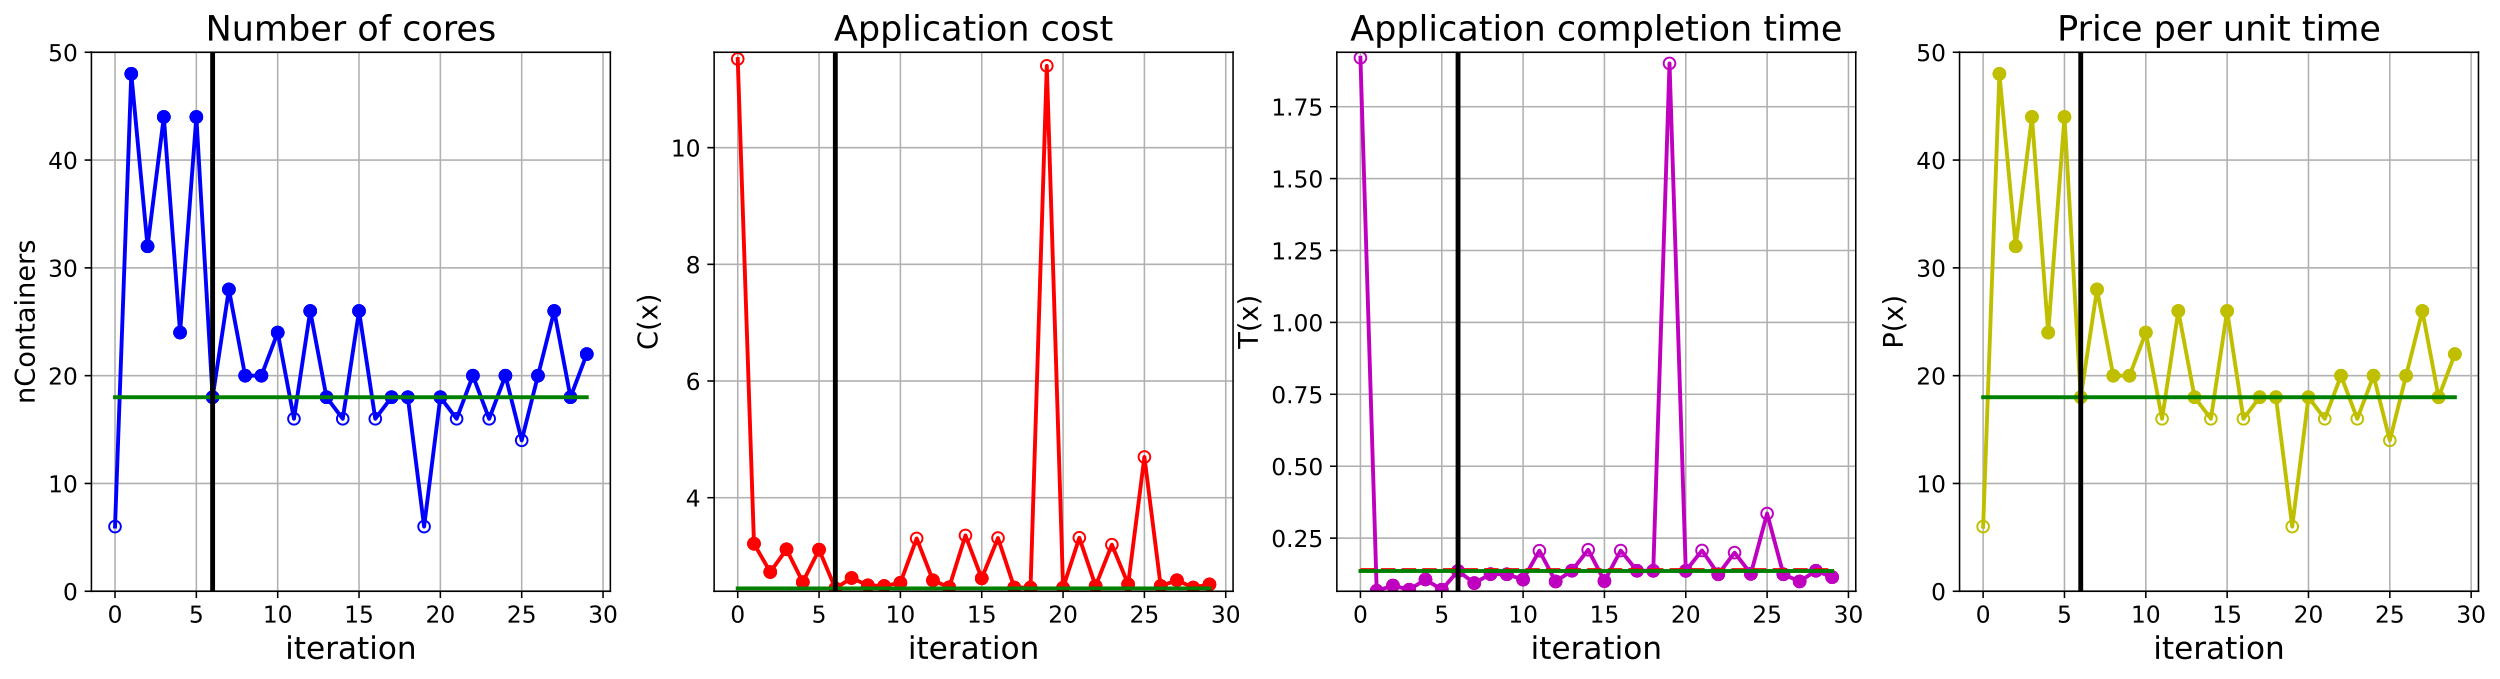 <?xml version="1.0" encoding="utf-8" standalone="no"?>
<!DOCTYPE svg PUBLIC "-//W3C//DTD SVG 1.1//EN"
  "http://www.w3.org/Graphics/SVG/1.1/DTD/svg11.dtd">
<!-- Created with matplotlib (https://matplotlib.org/) -->
<svg height="349.376pt" version="1.1" viewBox="0 0 1285.69 349.376" width="1285.69pt" xmlns="http://www.w3.org/2000/svg" xmlns:xlink="http://www.w3.org/1999/xlink">
 <defs>
  <style type="text/css">
*{stroke-linecap:butt;stroke-linejoin:round;}
  </style>
 </defs>
 <g id="figure_1">
  <g id="patch_1">
   <path d="M 0 349.376 
L 1285.69 349.376 
L 1285.69 0 
L 0 0 
z
" style="fill:#ffffff;"/>
  </g>
  <g id="axes_1">
   <g id="patch_2">
    <path d="M 47.019 304.077 
L 313.889 304.077 
L 313.889 26.877 
L 47.019 26.877 
z
" style="fill:#ffffff;"/>
   </g>
   <g id="matplotlib.axis_1">
    <g id="xtick_1">
     <g id="line2d_1">
      <path clip-path="url(#p8e648910b6)" d="M 59.15 304.077 
L 59.15 26.877 
" style="fill:none;stroke:#b0b0b0;stroke-linecap:square;stroke-width:0.8;"/>
     </g>
     <g id="line2d_2">
      <defs>
       <path d="M 0 0 
L 0 3.5 
" id="mf26bba04a2" style="stroke:#000000;stroke-width:0.8;"/>
      </defs>
      <g>
       <use style="stroke:#000000;stroke-width:0.8;" x="59.15" xlink:href="#mf26bba04a2" y="304.077"/>
      </g>
     </g>
     <g id="text_1">
      <!-- 0 -->
      <defs>
       <path d="M 31.781 66.406 
Q 24.172 66.406 20.328 58.906 
Q 16.5 51.422 16.5 36.375 
Q 16.5 21.391 20.328 13.891 
Q 24.172 6.391 31.781 6.391 
Q 39.453 6.391 43.281 13.891 
Q 47.125 21.391 47.125 36.375 
Q 47.125 51.422 43.281 58.906 
Q 39.453 66.406 31.781 66.406 
z
M 31.781 74.219 
Q 44.047 74.219 50.516 64.516 
Q 56.984 54.828 56.984 36.375 
Q 56.984 17.969 50.516 8.266 
Q 44.047 -1.422 31.781 -1.422 
Q 19.531 -1.422 13.062 8.266 
Q 6.594 17.969 6.594 36.375 
Q 6.594 54.828 13.062 64.516 
Q 19.531 74.219 31.781 74.219 
z
" id="DejaVuSans-48"/>
      </defs>
      <g transform="translate(55.332 320.195)scale(0.12 -0.12)">
       <use xlink:href="#DejaVuSans-48"/>
      </g>
     </g>
    </g>
    <g id="xtick_2">
     <g id="line2d_3">
      <path clip-path="url(#p8e648910b6)" d="M 100.979 304.077 
L 100.979 26.877 
" style="fill:none;stroke:#b0b0b0;stroke-linecap:square;stroke-width:0.8;"/>
     </g>
     <g id="line2d_4">
      <g>
       <use style="stroke:#000000;stroke-width:0.8;" x="100.979" xlink:href="#mf26bba04a2" y="304.077"/>
      </g>
     </g>
     <g id="text_2">
      <!-- 5 -->
      <defs>
       <path d="M 10.797 72.906 
L 49.516 72.906 
L 49.516 64.594 
L 19.828 64.594 
L 19.828 46.734 
Q 21.969 47.469 24.109 47.828 
Q 26.266 48.188 28.422 48.188 
Q 40.625 48.188 47.75 41.5 
Q 54.891 34.812 54.891 23.391 
Q 54.891 11.625 47.562 5.094 
Q 40.234 -1.422 26.906 -1.422 
Q 22.312 -1.422 17.547 -0.641 
Q 12.797 0.141 7.719 1.703 
L 7.719 11.625 
Q 12.109 9.234 16.797 8.062 
Q 21.484 6.891 26.703 6.891 
Q 35.156 6.891 40.078 11.328 
Q 45.016 15.766 45.016 23.391 
Q 45.016 31 40.078 35.438 
Q 35.156 39.891 26.703 39.891 
Q 22.75 39.891 18.812 39.016 
Q 14.891 38.141 10.797 36.281 
z
" id="DejaVuSans-53"/>
      </defs>
      <g transform="translate(97.161 320.195)scale(0.12 -0.12)">
       <use xlink:href="#DejaVuSans-53"/>
      </g>
     </g>
    </g>
    <g id="xtick_3">
     <g id="line2d_5">
      <path clip-path="url(#p8e648910b6)" d="M 142.808 304.077 
L 142.808 26.877 
" style="fill:none;stroke:#b0b0b0;stroke-linecap:square;stroke-width:0.8;"/>
     </g>
     <g id="line2d_6">
      <g>
       <use style="stroke:#000000;stroke-width:0.8;" x="142.808" xlink:href="#mf26bba04a2" y="304.077"/>
      </g>
     </g>
     <g id="text_3">
      <!-- 10 -->
      <defs>
       <path d="M 12.406 8.297 
L 28.516 8.297 
L 28.516 63.922 
L 10.984 60.406 
L 10.984 69.391 
L 28.422 72.906 
L 38.281 72.906 
L 38.281 8.297 
L 54.391 8.297 
L 54.391 0 
L 12.406 0 
z
" id="DejaVuSans-49"/>
      </defs>
      <g transform="translate(135.173 320.195)scale(0.12 -0.12)">
       <use xlink:href="#DejaVuSans-49"/>
       <use x="63.623" xlink:href="#DejaVuSans-48"/>
      </g>
     </g>
    </g>
    <g id="xtick_4">
     <g id="line2d_7">
      <path clip-path="url(#p8e648910b6)" d="M 184.637 304.077 
L 184.637 26.877 
" style="fill:none;stroke:#b0b0b0;stroke-linecap:square;stroke-width:0.8;"/>
     </g>
     <g id="line2d_8">
      <g>
       <use style="stroke:#000000;stroke-width:0.8;" x="184.637" xlink:href="#mf26bba04a2" y="304.077"/>
      </g>
     </g>
     <g id="text_4">
      <!-- 15 -->
      <g transform="translate(177.002 320.195)scale(0.12 -0.12)">
       <use xlink:href="#DejaVuSans-49"/>
       <use x="63.623" xlink:href="#DejaVuSans-53"/>
      </g>
     </g>
    </g>
    <g id="xtick_5">
     <g id="line2d_9">
      <path clip-path="url(#p8e648910b6)" d="M 226.466 304.077 
L 226.466 26.877 
" style="fill:none;stroke:#b0b0b0;stroke-linecap:square;stroke-width:0.8;"/>
     </g>
     <g id="line2d_10">
      <g>
       <use style="stroke:#000000;stroke-width:0.8;" x="226.466" xlink:href="#mf26bba04a2" y="304.077"/>
      </g>
     </g>
     <g id="text_5">
      <!-- 20 -->
      <defs>
       <path d="M 19.188 8.297 
L 53.609 8.297 
L 53.609 0 
L 7.328 0 
L 7.328 8.297 
Q 12.938 14.109 22.625 23.891 
Q 32.328 33.688 34.812 36.531 
Q 39.547 41.844 41.422 45.531 
Q 43.312 49.219 43.312 52.781 
Q 43.312 58.594 39.234 62.25 
Q 35.156 65.922 28.609 65.922 
Q 23.969 65.922 18.812 64.312 
Q 13.672 62.703 7.812 59.422 
L 7.812 69.391 
Q 13.766 71.781 18.938 73 
Q 24.125 74.219 28.422 74.219 
Q 39.75 74.219 46.484 68.547 
Q 53.219 62.891 53.219 53.422 
Q 53.219 48.922 51.531 44.891 
Q 49.859 40.875 45.406 35.406 
Q 44.188 33.984 37.641 27.219 
Q 31.109 20.453 19.188 8.297 
z
" id="DejaVuSans-50"/>
      </defs>
      <g transform="translate(218.831 320.195)scale(0.12 -0.12)">
       <use xlink:href="#DejaVuSans-50"/>
       <use x="63.623" xlink:href="#DejaVuSans-48"/>
      </g>
     </g>
    </g>
    <g id="xtick_6">
     <g id="line2d_11">
      <path clip-path="url(#p8e648910b6)" d="M 268.295 304.077 
L 268.295 26.877 
" style="fill:none;stroke:#b0b0b0;stroke-linecap:square;stroke-width:0.8;"/>
     </g>
     <g id="line2d_12">
      <g>
       <use style="stroke:#000000;stroke-width:0.8;" x="268.295" xlink:href="#mf26bba04a2" y="304.077"/>
      </g>
     </g>
     <g id="text_6">
      <!-- 25 -->
      <g transform="translate(260.66 320.195)scale(0.12 -0.12)">
       <use xlink:href="#DejaVuSans-50"/>
       <use x="63.623" xlink:href="#DejaVuSans-53"/>
      </g>
     </g>
    </g>
    <g id="xtick_7">
     <g id="line2d_13">
      <path clip-path="url(#p8e648910b6)" d="M 310.124 304.077 
L 310.124 26.877 
" style="fill:none;stroke:#b0b0b0;stroke-linecap:square;stroke-width:0.8;"/>
     </g>
     <g id="line2d_14">
      <g>
       <use style="stroke:#000000;stroke-width:0.8;" x="310.124" xlink:href="#mf26bba04a2" y="304.077"/>
      </g>
     </g>
     <g id="text_7">
      <!-- 30 -->
      <defs>
       <path d="M 40.578 39.312 
Q 47.656 37.797 51.625 33 
Q 55.609 28.219 55.609 21.188 
Q 55.609 10.406 48.188 4.484 
Q 40.766 -1.422 27.094 -1.422 
Q 22.516 -1.422 17.656 -0.516 
Q 12.797 0.391 7.625 2.203 
L 7.625 11.719 
Q 11.719 9.328 16.594 8.109 
Q 21.484 6.891 26.812 6.891 
Q 36.078 6.891 40.938 10.547 
Q 45.797 14.203 45.797 21.188 
Q 45.797 27.641 41.281 31.266 
Q 36.766 34.906 28.719 34.906 
L 20.219 34.906 
L 20.219 43.016 
L 29.109 43.016 
Q 36.375 43.016 40.234 45.922 
Q 44.094 48.828 44.094 54.297 
Q 44.094 59.906 40.109 62.906 
Q 36.141 65.922 28.719 65.922 
Q 24.656 65.922 20.016 65.031 
Q 15.375 64.156 9.812 62.312 
L 9.812 71.094 
Q 15.438 72.656 20.344 73.438 
Q 25.25 74.219 29.594 74.219 
Q 40.828 74.219 47.359 69.109 
Q 53.906 64.016 53.906 55.328 
Q 53.906 49.266 50.438 45.094 
Q 46.969 40.922 40.578 39.312 
z
" id="DejaVuSans-51"/>
      </defs>
      <g transform="translate(302.489 320.195)scale(0.12 -0.12)">
       <use xlink:href="#DejaVuSans-51"/>
       <use x="63.623" xlink:href="#DejaVuSans-48"/>
      </g>
     </g>
    </g>
    <g id="text_8">
     <!-- iteration -->
     <defs>
      <path d="M 9.422 54.688 
L 18.406 54.688 
L 18.406 0 
L 9.422 0 
z
M 9.422 75.984 
L 18.406 75.984 
L 18.406 64.594 
L 9.422 64.594 
z
" id="DejaVuSans-105"/>
      <path d="M 18.312 70.219 
L 18.312 54.688 
L 36.812 54.688 
L 36.812 47.703 
L 18.312 47.703 
L 18.312 18.016 
Q 18.312 11.328 20.141 9.422 
Q 21.969 7.516 27.594 7.516 
L 36.812 7.516 
L 36.812 0 
L 27.594 0 
Q 17.188 0 13.234 3.875 
Q 9.281 7.766 9.281 18.016 
L 9.281 47.703 
L 2.688 47.703 
L 2.688 54.688 
L 9.281 54.688 
L 9.281 70.219 
z
" id="DejaVuSans-116"/>
      <path d="M 56.203 29.594 
L 56.203 25.203 
L 14.891 25.203 
Q 15.484 15.922 20.484 11.062 
Q 25.484 6.203 34.422 6.203 
Q 39.594 6.203 44.453 7.469 
Q 49.312 8.734 54.109 11.281 
L 54.109 2.781 
Q 49.266 0.734 44.188 -0.344 
Q 39.109 -1.422 33.891 -1.422 
Q 20.797 -1.422 13.156 6.188 
Q 5.516 13.812 5.516 26.812 
Q 5.516 40.234 12.766 48.109 
Q 20.016 56 32.328 56 
Q 43.359 56 49.781 48.891 
Q 56.203 41.797 56.203 29.594 
z
M 47.219 32.234 
Q 47.125 39.594 43.094 43.984 
Q 39.062 48.391 32.422 48.391 
Q 24.906 48.391 20.391 44.141 
Q 15.875 39.891 15.188 32.172 
z
" id="DejaVuSans-101"/>
      <path d="M 41.109 46.297 
Q 39.594 47.172 37.812 47.578 
Q 36.031 48 33.891 48 
Q 26.266 48 22.188 43.047 
Q 18.109 38.094 18.109 28.812 
L 18.109 0 
L 9.078 0 
L 9.078 54.688 
L 18.109 54.688 
L 18.109 46.188 
Q 20.953 51.172 25.484 53.578 
Q 30.031 56 36.531 56 
Q 37.453 56 38.578 55.875 
Q 39.703 55.766 41.062 55.516 
z
" id="DejaVuSans-114"/>
      <path d="M 34.281 27.484 
Q 23.391 27.484 19.188 25 
Q 14.984 22.516 14.984 16.5 
Q 14.984 11.719 18.141 8.906 
Q 21.297 6.109 26.703 6.109 
Q 34.188 6.109 38.703 11.406 
Q 43.219 16.703 43.219 25.484 
L 43.219 27.484 
z
M 52.203 31.203 
L 52.203 0 
L 43.219 0 
L 43.219 8.297 
Q 40.141 3.328 35.547 0.953 
Q 30.953 -1.422 24.312 -1.422 
Q 15.922 -1.422 10.953 3.297 
Q 6 8.016 6 15.922 
Q 6 25.141 12.172 29.828 
Q 18.359 34.516 30.609 34.516 
L 43.219 34.516 
L 43.219 35.406 
Q 43.219 41.609 39.141 45 
Q 35.062 48.391 27.688 48.391 
Q 23 48.391 18.547 47.266 
Q 14.109 46.141 10.016 43.891 
L 10.016 52.203 
Q 14.938 54.109 19.578 55.047 
Q 24.219 56 28.609 56 
Q 40.484 56 46.344 49.844 
Q 52.203 43.703 52.203 31.203 
z
" id="DejaVuSans-97"/>
      <path d="M 30.609 48.391 
Q 23.391 48.391 19.188 42.75 
Q 14.984 37.109 14.984 27.297 
Q 14.984 17.484 19.156 11.844 
Q 23.344 6.203 30.609 6.203 
Q 37.797 6.203 41.984 11.859 
Q 46.188 17.531 46.188 27.297 
Q 46.188 37.016 41.984 42.703 
Q 37.797 48.391 30.609 48.391 
z
M 30.609 56 
Q 42.328 56 49.016 48.375 
Q 55.719 40.766 55.719 27.297 
Q 55.719 13.875 49.016 6.219 
Q 42.328 -1.422 30.609 -1.422 
Q 18.844 -1.422 12.172 6.219 
Q 5.516 13.875 5.516 27.297 
Q 5.516 40.766 12.172 48.375 
Q 18.844 56 30.609 56 
z
" id="DejaVuSans-111"/>
      <path d="M 54.891 33.016 
L 54.891 0 
L 45.906 0 
L 45.906 32.719 
Q 45.906 40.484 42.875 44.328 
Q 39.844 48.188 33.797 48.188 
Q 26.516 48.188 22.312 43.547 
Q 18.109 38.922 18.109 30.906 
L 18.109 0 
L 9.078 0 
L 9.078 54.688 
L 18.109 54.688 
L 18.109 46.188 
Q 21.344 51.125 25.703 53.562 
Q 30.078 56 35.797 56 
Q 45.219 56 50.047 50.172 
Q 54.891 44.344 54.891 33.016 
z
" id="DejaVuSans-110"/>
     </defs>
     <g transform="translate(146.658 338.848)scale(0.16 -0.16)">
      <use xlink:href="#DejaVuSans-105"/>
      <use x="27.783" xlink:href="#DejaVuSans-116"/>
      <use x="66.992" xlink:href="#DejaVuSans-101"/>
      <use x="128.516" xlink:href="#DejaVuSans-114"/>
      <use x="169.629" xlink:href="#DejaVuSans-97"/>
      <use x="230.908" xlink:href="#DejaVuSans-116"/>
      <use x="270.117" xlink:href="#DejaVuSans-105"/>
      <use x="297.9" xlink:href="#DejaVuSans-111"/>
      <use x="359.082" xlink:href="#DejaVuSans-110"/>
     </g>
    </g>
   </g>
   <g id="matplotlib.axis_2">
    <g id="ytick_1">
     <g id="line2d_15">
      <path clip-path="url(#p8e648910b6)" d="M 47.019 304.077 
L 313.889 304.077 
" style="fill:none;stroke:#b0b0b0;stroke-linecap:square;stroke-width:0.8;"/>
     </g>
     <g id="line2d_16">
      <defs>
       <path d="M 0 0 
L -3.5 0 
" id="ma1cf6c2882" style="stroke:#000000;stroke-width:0.8;"/>
      </defs>
      <g>
       <use style="stroke:#000000;stroke-width:0.8;" x="47.019" xlink:href="#ma1cf6c2882" y="304.077"/>
      </g>
     </g>
     <g id="text_9">
      <!-- 0 -->
      <g transform="translate(32.384 308.636)scale(0.12 -0.12)">
       <use xlink:href="#DejaVuSans-48"/>
      </g>
     </g>
    </g>
    <g id="ytick_2">
     <g id="line2d_17">
      <path clip-path="url(#p8e648910b6)" d="M 47.019 248.637 
L 313.889 248.637 
" style="fill:none;stroke:#b0b0b0;stroke-linecap:square;stroke-width:0.8;"/>
     </g>
     <g id="line2d_18">
      <g>
       <use style="stroke:#000000;stroke-width:0.8;" x="47.019" xlink:href="#ma1cf6c2882" y="248.637"/>
      </g>
     </g>
     <g id="text_10">
      <!-- 10 -->
      <g transform="translate(24.749 253.196)scale(0.12 -0.12)">
       <use xlink:href="#DejaVuSans-49"/>
       <use x="63.623" xlink:href="#DejaVuSans-48"/>
      </g>
     </g>
    </g>
    <g id="ytick_3">
     <g id="line2d_19">
      <path clip-path="url(#p8e648910b6)" d="M 47.019 193.197 
L 313.889 193.197 
" style="fill:none;stroke:#b0b0b0;stroke-linecap:square;stroke-width:0.8;"/>
     </g>
     <g id="line2d_20">
      <g>
       <use style="stroke:#000000;stroke-width:0.8;" x="47.019" xlink:href="#ma1cf6c2882" y="193.197"/>
      </g>
     </g>
     <g id="text_11">
      <!-- 20 -->
      <g transform="translate(24.749 197.756)scale(0.12 -0.12)">
       <use xlink:href="#DejaVuSans-50"/>
       <use x="63.623" xlink:href="#DejaVuSans-48"/>
      </g>
     </g>
    </g>
    <g id="ytick_4">
     <g id="line2d_21">
      <path clip-path="url(#p8e648910b6)" d="M 47.019 137.757 
L 313.889 137.757 
" style="fill:none;stroke:#b0b0b0;stroke-linecap:square;stroke-width:0.8;"/>
     </g>
     <g id="line2d_22">
      <g>
       <use style="stroke:#000000;stroke-width:0.8;" x="47.019" xlink:href="#ma1cf6c2882" y="137.757"/>
      </g>
     </g>
     <g id="text_12">
      <!-- 30 -->
      <g transform="translate(24.749 142.316)scale(0.12 -0.12)">
       <use xlink:href="#DejaVuSans-51"/>
       <use x="63.623" xlink:href="#DejaVuSans-48"/>
      </g>
     </g>
    </g>
    <g id="ytick_5">
     <g id="line2d_23">
      <path clip-path="url(#p8e648910b6)" d="M 47.019 82.317 
L 313.889 82.317 
" style="fill:none;stroke:#b0b0b0;stroke-linecap:square;stroke-width:0.8;"/>
     </g>
     <g id="line2d_24">
      <g>
       <use style="stroke:#000000;stroke-width:0.8;" x="47.019" xlink:href="#ma1cf6c2882" y="82.317"/>
      </g>
     </g>
     <g id="text_13">
      <!-- 40 -->
      <defs>
       <path d="M 37.797 64.312 
L 12.891 25.391 
L 37.797 25.391 
z
M 35.203 72.906 
L 47.609 72.906 
L 47.609 25.391 
L 58.016 25.391 
L 58.016 17.188 
L 47.609 17.188 
L 47.609 0 
L 37.797 0 
L 37.797 17.188 
L 4.891 17.188 
L 4.891 26.703 
z
" id="DejaVuSans-52"/>
      </defs>
      <g transform="translate(24.749 86.876)scale(0.12 -0.12)">
       <use xlink:href="#DejaVuSans-52"/>
       <use x="63.623" xlink:href="#DejaVuSans-48"/>
      </g>
     </g>
    </g>
    <g id="ytick_6">
     <g id="line2d_25">
      <path clip-path="url(#p8e648910b6)" d="M 47.019 26.877 
L 313.889 26.877 
" style="fill:none;stroke:#b0b0b0;stroke-linecap:square;stroke-width:0.8;"/>
     </g>
     <g id="line2d_26">
      <g>
       <use style="stroke:#000000;stroke-width:0.8;" x="47.019" xlink:href="#ma1cf6c2882" y="26.877"/>
      </g>
     </g>
     <g id="text_14">
      <!-- 50 -->
      <g transform="translate(24.749 31.436)scale(0.12 -0.12)">
       <use xlink:href="#DejaVuSans-53"/>
       <use x="63.623" xlink:href="#DejaVuSans-48"/>
      </g>
     </g>
    </g>
    <g id="text_15">
     <!-- nContainers -->
     <defs>
      <path d="M 64.406 67.281 
L 64.406 56.891 
Q 59.422 61.531 53.781 63.812 
Q 48.141 66.109 41.797 66.109 
Q 29.297 66.109 22.656 58.469 
Q 16.016 50.828 16.016 36.375 
Q 16.016 21.969 22.656 14.328 
Q 29.297 6.688 41.797 6.688 
Q 48.141 6.688 53.781 8.984 
Q 59.422 11.281 64.406 15.922 
L 64.406 5.609 
Q 59.234 2.094 53.438 0.328 
Q 47.656 -1.422 41.219 -1.422 
Q 24.656 -1.422 15.125 8.703 
Q 5.609 18.844 5.609 36.375 
Q 5.609 53.953 15.125 64.078 
Q 24.656 74.219 41.219 74.219 
Q 47.75 74.219 53.531 72.484 
Q 59.328 70.75 64.406 67.281 
z
" id="DejaVuSans-67"/>
      <path d="M 44.281 53.078 
L 44.281 44.578 
Q 40.484 46.531 36.375 47.5 
Q 32.281 48.484 27.875 48.484 
Q 21.188 48.484 17.844 46.438 
Q 14.5 44.391 14.5 40.281 
Q 14.5 37.156 16.891 35.375 
Q 19.281 33.594 26.516 31.984 
L 29.594 31.297 
Q 39.156 29.25 43.188 25.516 
Q 47.219 21.781 47.219 15.094 
Q 47.219 7.469 41.188 3.016 
Q 35.156 -1.422 24.609 -1.422 
Q 20.219 -1.422 15.453 -0.562 
Q 10.688 0.297 5.422 2 
L 5.422 11.281 
Q 10.406 8.688 15.234 7.391 
Q 20.062 6.109 24.812 6.109 
Q 31.156 6.109 34.562 8.281 
Q 37.984 10.453 37.984 14.406 
Q 37.984 18.062 35.516 20.016 
Q 33.062 21.969 24.703 23.781 
L 21.578 24.516 
Q 13.234 26.266 9.516 29.906 
Q 5.812 33.547 5.812 39.891 
Q 5.812 47.609 11.281 51.797 
Q 16.75 56 26.812 56 
Q 31.781 56 36.172 55.266 
Q 40.578 54.547 44.281 53.078 
z
" id="DejaVuSans-115"/>
     </defs>
     <g transform="translate(17.838 207.767)rotate(-90)scale(0.14 -0.14)">
      <use xlink:href="#DejaVuSans-110"/>
      <use x="63.379" xlink:href="#DejaVuSans-67"/>
      <use x="133.203" xlink:href="#DejaVuSans-111"/>
      <use x="194.385" xlink:href="#DejaVuSans-110"/>
      <use x="257.764" xlink:href="#DejaVuSans-116"/>
      <use x="296.973" xlink:href="#DejaVuSans-97"/>
      <use x="358.252" xlink:href="#DejaVuSans-105"/>
      <use x="386.035" xlink:href="#DejaVuSans-110"/>
      <use x="449.414" xlink:href="#DejaVuSans-101"/>
      <use x="510.938" xlink:href="#DejaVuSans-114"/>
      <use x="552.051" xlink:href="#DejaVuSans-115"/>
     </g>
    </g>
   </g>
   <g id="line2d_27">
    <path clip-path="url(#p8e648910b6)" d="M 59.15 270.813 
L 67.516 37.965 
L 75.881 126.669 
L 84.247 60.141 
L 92.613 171.021 
L 100.979 60.141 
L 109.345 204.285 
L 117.711 148.845 
L 126.076 193.197 
L 134.442 193.197 
L 142.808 171.021 
L 151.174 215.373 
L 159.54 159.933 
L 167.905 204.285 
L 176.271 215.373 
L 184.637 159.933 
L 193.003 215.373 
L 201.369 204.285 
L 209.735 204.285 
L 218.1 270.813 
L 226.466 204.285 
L 234.832 215.373 
L 243.198 193.197 
L 251.564 215.373 
L 259.929 193.197 
L 268.295 226.461 
L 276.661 193.197 
L 285.027 159.933 
L 293.393 204.285 
L 301.759 182.109 
" style="fill:none;stroke:#0000ff;stroke-linecap:square;stroke-width:2;"/>
    <defs>
     <path d="M 0 3 
C 0.796 3 1.559 2.684 2.121 2.121 
C 2.684 1.559 3 0.796 3 0 
C 3 -0.796 2.684 -1.559 2.121 -2.121 
C 1.559 -2.684 0.796 -3 0 -3 
C -0.796 -3 -1.559 -2.684 -2.121 -2.121 
C -2.684 -1.559 -3 -0.796 -3 0 
C -3 0.796 -2.684 1.559 -2.121 2.121 
C -1.559 2.684 -0.796 3 0 3 
z
" id="mb18c3c290f" style="stroke:#0000ff;"/>
    </defs>
    <g clip-path="url(#p8e648910b6)">
     <use style="fill-opacity:0;stroke:#0000ff;" x="59.15" xlink:href="#mb18c3c290f" y="270.813"/>
     <use style="fill-opacity:0;stroke:#0000ff;" x="67.516" xlink:href="#mb18c3c290f" y="37.965"/>
     <use style="fill-opacity:0;stroke:#0000ff;" x="75.881" xlink:href="#mb18c3c290f" y="126.669"/>
     <use style="fill-opacity:0;stroke:#0000ff;" x="84.247" xlink:href="#mb18c3c290f" y="60.141"/>
     <use style="fill-opacity:0;stroke:#0000ff;" x="92.613" xlink:href="#mb18c3c290f" y="171.021"/>
     <use style="fill-opacity:0;stroke:#0000ff;" x="100.979" xlink:href="#mb18c3c290f" y="60.141"/>
     <use style="fill-opacity:0;stroke:#0000ff;" x="109.345" xlink:href="#mb18c3c290f" y="204.285"/>
     <use style="fill-opacity:0;stroke:#0000ff;" x="117.711" xlink:href="#mb18c3c290f" y="148.845"/>
     <use style="fill-opacity:0;stroke:#0000ff;" x="126.076" xlink:href="#mb18c3c290f" y="193.197"/>
     <use style="fill-opacity:0;stroke:#0000ff;" x="134.442" xlink:href="#mb18c3c290f" y="193.197"/>
     <use style="fill-opacity:0;stroke:#0000ff;" x="142.808" xlink:href="#mb18c3c290f" y="171.021"/>
     <use style="fill-opacity:0;stroke:#0000ff;" x="151.174" xlink:href="#mb18c3c290f" y="215.373"/>
     <use style="fill-opacity:0;stroke:#0000ff;" x="159.54" xlink:href="#mb18c3c290f" y="159.933"/>
     <use style="fill-opacity:0;stroke:#0000ff;" x="167.905" xlink:href="#mb18c3c290f" y="204.285"/>
     <use style="fill-opacity:0;stroke:#0000ff;" x="176.271" xlink:href="#mb18c3c290f" y="215.373"/>
     <use style="fill-opacity:0;stroke:#0000ff;" x="184.637" xlink:href="#mb18c3c290f" y="159.933"/>
     <use style="fill-opacity:0;stroke:#0000ff;" x="193.003" xlink:href="#mb18c3c290f" y="215.373"/>
     <use style="fill-opacity:0;stroke:#0000ff;" x="201.369" xlink:href="#mb18c3c290f" y="204.285"/>
     <use style="fill-opacity:0;stroke:#0000ff;" x="209.735" xlink:href="#mb18c3c290f" y="204.285"/>
     <use style="fill-opacity:0;stroke:#0000ff;" x="218.1" xlink:href="#mb18c3c290f" y="270.813"/>
     <use style="fill-opacity:0;stroke:#0000ff;" x="226.466" xlink:href="#mb18c3c290f" y="204.285"/>
     <use style="fill-opacity:0;stroke:#0000ff;" x="234.832" xlink:href="#mb18c3c290f" y="215.373"/>
     <use style="fill-opacity:0;stroke:#0000ff;" x="243.198" xlink:href="#mb18c3c290f" y="193.197"/>
     <use style="fill-opacity:0;stroke:#0000ff;" x="251.564" xlink:href="#mb18c3c290f" y="215.373"/>
     <use style="fill-opacity:0;stroke:#0000ff;" x="259.929" xlink:href="#mb18c3c290f" y="193.197"/>
     <use style="fill-opacity:0;stroke:#0000ff;" x="268.295" xlink:href="#mb18c3c290f" y="226.461"/>
     <use style="fill-opacity:0;stroke:#0000ff;" x="276.661" xlink:href="#mb18c3c290f" y="193.197"/>
     <use style="fill-opacity:0;stroke:#0000ff;" x="285.027" xlink:href="#mb18c3c290f" y="159.933"/>
     <use style="fill-opacity:0;stroke:#0000ff;" x="293.393" xlink:href="#mb18c3c290f" y="204.285"/>
     <use style="fill-opacity:0;stroke:#0000ff;" x="301.759" xlink:href="#mb18c3c290f" y="182.109"/>
    </g>
   </g>
   <g id="line2d_28">
    <defs>
     <path d="M 0 3 
C 0.796 3 1.559 2.684 2.121 2.121 
C 2.684 1.559 3 0.796 3 0 
C 3 -0.796 2.684 -1.559 2.121 -2.121 
C 1.559 -2.684 0.796 -3 0 -3 
C -0.796 -3 -1.559 -2.684 -2.121 -2.121 
C -2.684 -1.559 -3 -0.796 -3 0 
C -3 0.796 -2.684 1.559 -2.121 2.121 
C -1.559 2.684 -0.796 3 0 3 
z
" id="m590625dfa7" style="stroke:#0000ff;"/>
    </defs>
    <g clip-path="url(#p8e648910b6)">
     <use style="fill:#0000ff;stroke:#0000ff;" x="67.516" xlink:href="#m590625dfa7" y="37.965"/>
    </g>
   </g>
   <g id="line2d_29">
    <g clip-path="url(#p8e648910b6)">
     <use style="fill:#0000ff;stroke:#0000ff;" x="75.881" xlink:href="#m590625dfa7" y="126.669"/>
    </g>
   </g>
   <g id="line2d_30">
    <g clip-path="url(#p8e648910b6)">
     <use style="fill:#0000ff;stroke:#0000ff;" x="84.247" xlink:href="#m590625dfa7" y="60.141"/>
    </g>
   </g>
   <g id="line2d_31">
    <g clip-path="url(#p8e648910b6)">
     <use style="fill:#0000ff;stroke:#0000ff;" x="92.613" xlink:href="#m590625dfa7" y="171.021"/>
    </g>
   </g>
   <g id="line2d_32">
    <g clip-path="url(#p8e648910b6)">
     <use style="fill:#0000ff;stroke:#0000ff;" x="100.979" xlink:href="#m590625dfa7" y="60.141"/>
    </g>
   </g>
   <g id="line2d_33">
    <g clip-path="url(#p8e648910b6)">
     <use style="fill:#0000ff;stroke:#0000ff;" x="109.345" xlink:href="#m590625dfa7" y="204.285"/>
    </g>
   </g>
   <g id="line2d_34">
    <g clip-path="url(#p8e648910b6)">
     <use style="fill:#0000ff;stroke:#0000ff;" x="117.711" xlink:href="#m590625dfa7" y="148.845"/>
    </g>
   </g>
   <g id="line2d_35">
    <g clip-path="url(#p8e648910b6)">
     <use style="fill:#0000ff;stroke:#0000ff;" x="126.076" xlink:href="#m590625dfa7" y="193.197"/>
    </g>
   </g>
   <g id="line2d_36">
    <g clip-path="url(#p8e648910b6)">
     <use style="fill:#0000ff;stroke:#0000ff;" x="134.442" xlink:href="#m590625dfa7" y="193.197"/>
    </g>
   </g>
   <g id="line2d_37">
    <g clip-path="url(#p8e648910b6)">
     <use style="fill:#0000ff;stroke:#0000ff;" x="142.808" xlink:href="#m590625dfa7" y="171.021"/>
    </g>
   </g>
   <g id="line2d_38">
    <g clip-path="url(#p8e648910b6)">
     <use style="fill:#0000ff;stroke:#0000ff;" x="159.54" xlink:href="#m590625dfa7" y="159.933"/>
    </g>
   </g>
   <g id="line2d_39">
    <g clip-path="url(#p8e648910b6)">
     <use style="fill:#0000ff;stroke:#0000ff;" x="167.905" xlink:href="#m590625dfa7" y="204.285"/>
    </g>
   </g>
   <g id="line2d_40">
    <g clip-path="url(#p8e648910b6)">
     <use style="fill:#0000ff;stroke:#0000ff;" x="184.637" xlink:href="#m590625dfa7" y="159.933"/>
    </g>
   </g>
   <g id="line2d_41">
    <g clip-path="url(#p8e648910b6)">
     <use style="fill:#0000ff;stroke:#0000ff;" x="201.369" xlink:href="#m590625dfa7" y="204.285"/>
    </g>
   </g>
   <g id="line2d_42">
    <g clip-path="url(#p8e648910b6)">
     <use style="fill:#0000ff;stroke:#0000ff;" x="209.735" xlink:href="#m590625dfa7" y="204.285"/>
    </g>
   </g>
   <g id="line2d_43">
    <g clip-path="url(#p8e648910b6)">
     <use style="fill:#0000ff;stroke:#0000ff;" x="226.466" xlink:href="#m590625dfa7" y="204.285"/>
    </g>
   </g>
   <g id="line2d_44">
    <g clip-path="url(#p8e648910b6)">
     <use style="fill:#0000ff;stroke:#0000ff;" x="243.198" xlink:href="#m590625dfa7" y="193.197"/>
    </g>
   </g>
   <g id="line2d_45">
    <g clip-path="url(#p8e648910b6)">
     <use style="fill:#0000ff;stroke:#0000ff;" x="259.929" xlink:href="#m590625dfa7" y="193.197"/>
    </g>
   </g>
   <g id="line2d_46">
    <g clip-path="url(#p8e648910b6)">
     <use style="fill:#0000ff;stroke:#0000ff;" x="276.661" xlink:href="#m590625dfa7" y="193.197"/>
    </g>
   </g>
   <g id="line2d_47">
    <g clip-path="url(#p8e648910b6)">
     <use style="fill:#0000ff;stroke:#0000ff;" x="285.027" xlink:href="#m590625dfa7" y="159.933"/>
    </g>
   </g>
   <g id="line2d_48">
    <g clip-path="url(#p8e648910b6)">
     <use style="fill:#0000ff;stroke:#0000ff;" x="293.393" xlink:href="#m590625dfa7" y="204.285"/>
    </g>
   </g>
   <g id="line2d_49">
    <g clip-path="url(#p8e648910b6)">
     <use style="fill:#0000ff;stroke:#0000ff;" x="301.759" xlink:href="#m590625dfa7" y="182.109"/>
    </g>
   </g>
   <g id="line2d_50">
    <path clip-path="url(#p8e648910b6)" d="M 59.15 204.285 
L 67.516 204.285 
L 75.881 204.285 
L 84.247 204.285 
L 92.613 204.285 
L 100.979 204.285 
L 109.345 204.285 
L 117.711 204.285 
L 126.076 204.285 
L 134.442 204.285 
L 142.808 204.285 
L 151.174 204.285 
L 159.54 204.285 
L 167.905 204.285 
L 176.271 204.285 
L 184.637 204.285 
L 193.003 204.285 
L 201.369 204.285 
L 209.735 204.285 
L 218.1 204.285 
L 226.466 204.285 
L 234.832 204.285 
L 243.198 204.285 
L 251.564 204.285 
L 259.929 204.285 
L 268.295 204.285 
L 276.661 204.285 
L 285.027 204.285 
L 293.393 204.285 
L 301.759 204.285 
" style="fill:none;stroke:#008000;stroke-linecap:square;stroke-width:2;"/>
   </g>
   <g id="line2d_51">
    <path clip-path="url(#p8e648910b6)" d="M 109.345 304.077 
L 109.345 26.877 
" style="fill:none;stroke:#000000;stroke-linecap:square;stroke-width:2.5;"/>
   </g>
   <g id="patch_3">
    <path d="M 47.019 304.077 
L 47.019 26.877 
" style="fill:none;stroke:#000000;stroke-linecap:square;stroke-linejoin:miter;stroke-width:0.8;"/>
   </g>
   <g id="patch_4">
    <path d="M 313.889 304.077 
L 313.889 26.877 
" style="fill:none;stroke:#000000;stroke-linecap:square;stroke-linejoin:miter;stroke-width:0.8;"/>
   </g>
   <g id="patch_5">
    <path d="M 47.019 304.077 
L 313.889 304.077 
" style="fill:none;stroke:#000000;stroke-linecap:square;stroke-linejoin:miter;stroke-width:0.8;"/>
   </g>
   <g id="patch_6">
    <path d="M 47.019 26.877 
L 313.889 26.877 
" style="fill:none;stroke:#000000;stroke-linecap:square;stroke-linejoin:miter;stroke-width:0.8;"/>
   </g>
   <g id="text_16">
    <!-- Number of cores -->
    <defs>
     <path d="M 9.812 72.906 
L 23.094 72.906 
L 55.422 11.922 
L 55.422 72.906 
L 64.984 72.906 
L 64.984 0 
L 51.703 0 
L 19.391 60.984 
L 19.391 0 
L 9.812 0 
z
" id="DejaVuSans-78"/>
     <path d="M 8.5 21.578 
L 8.5 54.688 
L 17.484 54.688 
L 17.484 21.922 
Q 17.484 14.156 20.5 10.266 
Q 23.531 6.391 29.594 6.391 
Q 36.859 6.391 41.078 11.031 
Q 45.312 15.672 45.312 23.688 
L 45.312 54.688 
L 54.297 54.688 
L 54.297 0 
L 45.312 0 
L 45.312 8.406 
Q 42.047 3.422 37.719 1 
Q 33.406 -1.422 27.688 -1.422 
Q 18.266 -1.422 13.375 4.438 
Q 8.5 10.297 8.5 21.578 
z
M 31.109 56 
z
" id="DejaVuSans-117"/>
     <path d="M 52 44.188 
Q 55.375 50.25 60.062 53.125 
Q 64.75 56 71.094 56 
Q 79.641 56 84.281 50.016 
Q 88.922 44.047 88.922 33.016 
L 88.922 0 
L 79.891 0 
L 79.891 32.719 
Q 79.891 40.578 77.094 44.375 
Q 74.312 48.188 68.609 48.188 
Q 61.625 48.188 57.562 43.547 
Q 53.516 38.922 53.516 30.906 
L 53.516 0 
L 44.484 0 
L 44.484 32.719 
Q 44.484 40.625 41.703 44.406 
Q 38.922 48.188 33.109 48.188 
Q 26.219 48.188 22.156 43.531 
Q 18.109 38.875 18.109 30.906 
L 18.109 0 
L 9.078 0 
L 9.078 54.688 
L 18.109 54.688 
L 18.109 46.188 
Q 21.188 51.219 25.484 53.609 
Q 29.781 56 35.688 56 
Q 41.656 56 45.828 52.969 
Q 50 49.953 52 44.188 
z
" id="DejaVuSans-109"/>
     <path d="M 48.688 27.297 
Q 48.688 37.203 44.609 42.844 
Q 40.531 48.484 33.406 48.484 
Q 26.266 48.484 22.188 42.844 
Q 18.109 37.203 18.109 27.297 
Q 18.109 17.391 22.188 11.75 
Q 26.266 6.109 33.406 6.109 
Q 40.531 6.109 44.609 11.75 
Q 48.688 17.391 48.688 27.297 
z
M 18.109 46.391 
Q 20.953 51.266 25.266 53.625 
Q 29.594 56 35.594 56 
Q 45.562 56 51.781 48.094 
Q 58.016 40.188 58.016 27.297 
Q 58.016 14.406 51.781 6.484 
Q 45.562 -1.422 35.594 -1.422 
Q 29.594 -1.422 25.266 0.953 
Q 20.953 3.328 18.109 8.203 
L 18.109 0 
L 9.078 0 
L 9.078 75.984 
L 18.109 75.984 
z
" id="DejaVuSans-98"/>
     <path id="DejaVuSans-32"/>
     <path d="M 37.109 75.984 
L 37.109 68.5 
L 28.516 68.5 
Q 23.688 68.5 21.797 66.547 
Q 19.922 64.594 19.922 59.516 
L 19.922 54.688 
L 34.719 54.688 
L 34.719 47.703 
L 19.922 47.703 
L 19.922 0 
L 10.891 0 
L 10.891 47.703 
L 2.297 47.703 
L 2.297 54.688 
L 10.891 54.688 
L 10.891 58.5 
Q 10.891 67.625 15.141 71.797 
Q 19.391 75.984 28.609 75.984 
z
" id="DejaVuSans-102"/>
     <path d="M 48.781 52.594 
L 48.781 44.188 
Q 44.969 46.297 41.141 47.344 
Q 37.312 48.391 33.406 48.391 
Q 24.656 48.391 19.812 42.844 
Q 14.984 37.312 14.984 27.297 
Q 14.984 17.281 19.812 11.734 
Q 24.656 6.203 33.406 6.203 
Q 37.312 6.203 41.141 7.25 
Q 44.969 8.297 48.781 10.406 
L 48.781 2.094 
Q 45.016 0.344 40.984 -0.531 
Q 36.969 -1.422 32.422 -1.422 
Q 20.062 -1.422 12.781 6.344 
Q 5.516 14.109 5.516 27.297 
Q 5.516 40.672 12.859 48.328 
Q 20.219 56 33.016 56 
Q 37.156 56 41.109 55.141 
Q 45.062 54.297 48.781 52.594 
z
" id="DejaVuSans-99"/>
    </defs>
    <g transform="translate(105.725 20.877)scale(0.18 -0.18)">
     <use xlink:href="#DejaVuSans-78"/>
     <use x="74.805" xlink:href="#DejaVuSans-117"/>
     <use x="138.184" xlink:href="#DejaVuSans-109"/>
     <use x="235.596" xlink:href="#DejaVuSans-98"/>
     <use x="299.072" xlink:href="#DejaVuSans-101"/>
     <use x="360.596" xlink:href="#DejaVuSans-114"/>
     <use x="401.709" xlink:href="#DejaVuSans-32"/>
     <use x="433.496" xlink:href="#DejaVuSans-111"/>
     <use x="494.678" xlink:href="#DejaVuSans-102"/>
     <use x="529.883" xlink:href="#DejaVuSans-32"/>
     <use x="561.67" xlink:href="#DejaVuSans-99"/>
     <use x="616.65" xlink:href="#DejaVuSans-111"/>
     <use x="677.832" xlink:href="#DejaVuSans-114"/>
     <use x="716.695" xlink:href="#DejaVuSans-101"/>
     <use x="778.219" xlink:href="#DejaVuSans-115"/>
    </g>
   </g>
  </g>
  <g id="axes_2">
   <g id="patch_7">
    <path d="M 367.263 304.077 
L 634.132 304.077 
L 634.132 26.877 
L 367.263 26.877 
z
" style="fill:#ffffff;"/>
   </g>
   <g id="matplotlib.axis_3">
    <g id="xtick_8">
     <g id="line2d_52">
      <path clip-path="url(#p03ba4c2e47)" d="M 379.393 304.077 
L 379.393 26.877 
" style="fill:none;stroke:#b0b0b0;stroke-linecap:square;stroke-width:0.8;"/>
     </g>
     <g id="line2d_53">
      <g>
       <use style="stroke:#000000;stroke-width:0.8;" x="379.393" xlink:href="#mf26bba04a2" y="304.077"/>
      </g>
     </g>
     <g id="text_17">
      <!-- 0 -->
      <g transform="translate(375.576 320.195)scale(0.12 -0.12)">
       <use xlink:href="#DejaVuSans-48"/>
      </g>
     </g>
    </g>
    <g id="xtick_9">
     <g id="line2d_54">
      <path clip-path="url(#p03ba4c2e47)" d="M 421.222 304.077 
L 421.222 26.877 
" style="fill:none;stroke:#b0b0b0;stroke-linecap:square;stroke-width:0.8;"/>
     </g>
     <g id="line2d_55">
      <g>
       <use style="stroke:#000000;stroke-width:0.8;" x="421.222" xlink:href="#mf26bba04a2" y="304.077"/>
      </g>
     </g>
     <g id="text_18">
      <!-- 5 -->
      <g transform="translate(417.405 320.195)scale(0.12 -0.12)">
       <use xlink:href="#DejaVuSans-53"/>
      </g>
     </g>
    </g>
    <g id="xtick_10">
     <g id="line2d_56">
      <path clip-path="url(#p03ba4c2e47)" d="M 463.051 304.077 
L 463.051 26.877 
" style="fill:none;stroke:#b0b0b0;stroke-linecap:square;stroke-width:0.8;"/>
     </g>
     <g id="line2d_57">
      <g>
       <use style="stroke:#000000;stroke-width:0.8;" x="463.051" xlink:href="#mf26bba04a2" y="304.077"/>
      </g>
     </g>
     <g id="text_19">
      <!-- 10 -->
      <g transform="translate(455.416 320.195)scale(0.12 -0.12)">
       <use xlink:href="#DejaVuSans-49"/>
       <use x="63.623" xlink:href="#DejaVuSans-48"/>
      </g>
     </g>
    </g>
    <g id="xtick_11">
     <g id="line2d_58">
      <path clip-path="url(#p03ba4c2e47)" d="M 504.881 304.077 
L 504.881 26.877 
" style="fill:none;stroke:#b0b0b0;stroke-linecap:square;stroke-width:0.8;"/>
     </g>
     <g id="line2d_59">
      <g>
       <use style="stroke:#000000;stroke-width:0.8;" x="504.881" xlink:href="#mf26bba04a2" y="304.077"/>
      </g>
     </g>
     <g id="text_20">
      <!-- 15 -->
      <g transform="translate(497.246 320.195)scale(0.12 -0.12)">
       <use xlink:href="#DejaVuSans-49"/>
       <use x="63.623" xlink:href="#DejaVuSans-53"/>
      </g>
     </g>
    </g>
    <g id="xtick_12">
     <g id="line2d_60">
      <path clip-path="url(#p03ba4c2e47)" d="M 546.71 304.077 
L 546.71 26.877 
" style="fill:none;stroke:#b0b0b0;stroke-linecap:square;stroke-width:0.8;"/>
     </g>
     <g id="line2d_61">
      <g>
       <use style="stroke:#000000;stroke-width:0.8;" x="546.71" xlink:href="#mf26bba04a2" y="304.077"/>
      </g>
     </g>
     <g id="text_21">
      <!-- 20 -->
      <g transform="translate(539.075 320.195)scale(0.12 -0.12)">
       <use xlink:href="#DejaVuSans-50"/>
       <use x="63.623" xlink:href="#DejaVuSans-48"/>
      </g>
     </g>
    </g>
    <g id="xtick_13">
     <g id="line2d_62">
      <path clip-path="url(#p03ba4c2e47)" d="M 588.539 304.077 
L 588.539 26.877 
" style="fill:none;stroke:#b0b0b0;stroke-linecap:square;stroke-width:0.8;"/>
     </g>
     <g id="line2d_63">
      <g>
       <use style="stroke:#000000;stroke-width:0.8;" x="588.539" xlink:href="#mf26bba04a2" y="304.077"/>
      </g>
     </g>
     <g id="text_22">
      <!-- 25 -->
      <g transform="translate(580.904 320.195)scale(0.12 -0.12)">
       <use xlink:href="#DejaVuSans-50"/>
       <use x="63.623" xlink:href="#DejaVuSans-53"/>
      </g>
     </g>
    </g>
    <g id="xtick_14">
     <g id="line2d_64">
      <path clip-path="url(#p03ba4c2e47)" d="M 630.368 304.077 
L 630.368 26.877 
" style="fill:none;stroke:#b0b0b0;stroke-linecap:square;stroke-width:0.8;"/>
     </g>
     <g id="line2d_65">
      <g>
       <use style="stroke:#000000;stroke-width:0.8;" x="630.368" xlink:href="#mf26bba04a2" y="304.077"/>
      </g>
     </g>
     <g id="text_23">
      <!-- 30 -->
      <g transform="translate(622.733 320.195)scale(0.12 -0.12)">
       <use xlink:href="#DejaVuSans-51"/>
       <use x="63.623" xlink:href="#DejaVuSans-48"/>
      </g>
     </g>
    </g>
    <g id="text_24">
     <!-- iteration -->
     <g transform="translate(466.901 338.848)scale(0.16 -0.16)">
      <use xlink:href="#DejaVuSans-105"/>
      <use x="27.783" xlink:href="#DejaVuSans-116"/>
      <use x="66.992" xlink:href="#DejaVuSans-101"/>
      <use x="128.516" xlink:href="#DejaVuSans-114"/>
      <use x="169.629" xlink:href="#DejaVuSans-97"/>
      <use x="230.908" xlink:href="#DejaVuSans-116"/>
      <use x="270.117" xlink:href="#DejaVuSans-105"/>
      <use x="297.9" xlink:href="#DejaVuSans-111"/>
      <use x="359.082" xlink:href="#DejaVuSans-110"/>
     </g>
    </g>
   </g>
   <g id="matplotlib.axis_4">
    <g id="ytick_7">
     <g id="line2d_66">
      <path clip-path="url(#p03ba4c2e47)" d="M 367.263 255.944 
L 634.132 255.944 
" style="fill:none;stroke:#b0b0b0;stroke-linecap:square;stroke-width:0.8;"/>
     </g>
     <g id="line2d_67">
      <g>
       <use style="stroke:#000000;stroke-width:0.8;" x="367.263" xlink:href="#ma1cf6c2882" y="255.944"/>
      </g>
     </g>
     <g id="text_25">
      <!-- 4 -->
      <g transform="translate(352.628 260.503)scale(0.12 -0.12)">
       <use xlink:href="#DejaVuSans-52"/>
      </g>
     </g>
    </g>
    <g id="ytick_8">
     <g id="line2d_68">
      <path clip-path="url(#p03ba4c2e47)" d="M 367.263 195.942 
L 634.132 195.942 
" style="fill:none;stroke:#b0b0b0;stroke-linecap:square;stroke-width:0.8;"/>
     </g>
     <g id="line2d_69">
      <g>
       <use style="stroke:#000000;stroke-width:0.8;" x="367.263" xlink:href="#ma1cf6c2882" y="195.942"/>
      </g>
     </g>
     <g id="text_26">
      <!-- 6 -->
      <defs>
       <path d="M 33.016 40.375 
Q 26.375 40.375 22.484 35.828 
Q 18.609 31.297 18.609 23.391 
Q 18.609 15.531 22.484 10.953 
Q 26.375 6.391 33.016 6.391 
Q 39.656 6.391 43.531 10.953 
Q 47.406 15.531 47.406 23.391 
Q 47.406 31.297 43.531 35.828 
Q 39.656 40.375 33.016 40.375 
z
M 52.594 71.297 
L 52.594 62.312 
Q 48.875 64.062 45.094 64.984 
Q 41.312 65.922 37.594 65.922 
Q 27.828 65.922 22.672 59.328 
Q 17.531 52.734 16.797 39.406 
Q 19.672 43.656 24.016 45.922 
Q 28.375 48.188 33.594 48.188 
Q 44.578 48.188 50.953 41.516 
Q 57.328 34.859 57.328 23.391 
Q 57.328 12.156 50.688 5.359 
Q 44.047 -1.422 33.016 -1.422 
Q 20.359 -1.422 13.672 8.266 
Q 6.984 17.969 6.984 36.375 
Q 6.984 53.656 15.188 63.938 
Q 23.391 74.219 37.203 74.219 
Q 40.922 74.219 44.703 73.484 
Q 48.484 72.75 52.594 71.297 
z
" id="DejaVuSans-54"/>
      </defs>
      <g transform="translate(352.628 200.501)scale(0.12 -0.12)">
       <use xlink:href="#DejaVuSans-54"/>
      </g>
     </g>
    </g>
    <g id="ytick_9">
     <g id="line2d_70">
      <path clip-path="url(#p03ba4c2e47)" d="M 367.263 135.939 
L 634.132 135.939 
" style="fill:none;stroke:#b0b0b0;stroke-linecap:square;stroke-width:0.8;"/>
     </g>
     <g id="line2d_71">
      <g>
       <use style="stroke:#000000;stroke-width:0.8;" x="367.263" xlink:href="#ma1cf6c2882" y="135.939"/>
      </g>
     </g>
     <g id="text_27">
      <!-- 8 -->
      <defs>
       <path d="M 31.781 34.625 
Q 24.75 34.625 20.719 30.859 
Q 16.703 27.094 16.703 20.516 
Q 16.703 13.922 20.719 10.156 
Q 24.75 6.391 31.781 6.391 
Q 38.812 6.391 42.859 10.172 
Q 46.922 13.969 46.922 20.516 
Q 46.922 27.094 42.891 30.859 
Q 38.875 34.625 31.781 34.625 
z
M 21.922 38.812 
Q 15.578 40.375 12.031 44.719 
Q 8.5 49.078 8.5 55.328 
Q 8.5 64.062 14.719 69.141 
Q 20.953 74.219 31.781 74.219 
Q 42.672 74.219 48.875 69.141 
Q 55.078 64.062 55.078 55.328 
Q 55.078 49.078 51.531 44.719 
Q 48 40.375 41.703 38.812 
Q 48.828 37.156 52.797 32.312 
Q 56.781 27.484 56.781 20.516 
Q 56.781 9.906 50.312 4.234 
Q 43.844 -1.422 31.781 -1.422 
Q 19.734 -1.422 13.25 4.234 
Q 6.781 9.906 6.781 20.516 
Q 6.781 27.484 10.781 32.312 
Q 14.797 37.156 21.922 38.812 
z
M 18.312 54.391 
Q 18.312 48.734 21.844 45.562 
Q 25.391 42.391 31.781 42.391 
Q 38.141 42.391 41.719 45.562 
Q 45.312 48.734 45.312 54.391 
Q 45.312 60.062 41.719 63.234 
Q 38.141 66.406 31.781 66.406 
Q 25.391 66.406 21.844 63.234 
Q 18.312 60.062 18.312 54.391 
z
" id="DejaVuSans-56"/>
      </defs>
      <g transform="translate(352.628 140.498)scale(0.12 -0.12)">
       <use xlink:href="#DejaVuSans-56"/>
      </g>
     </g>
    </g>
    <g id="ytick_10">
     <g id="line2d_72">
      <path clip-path="url(#p03ba4c2e47)" d="M 367.263 75.936 
L 634.132 75.936 
" style="fill:none;stroke:#b0b0b0;stroke-linecap:square;stroke-width:0.8;"/>
     </g>
     <g id="line2d_73">
      <g>
       <use style="stroke:#000000;stroke-width:0.8;" x="367.263" xlink:href="#ma1cf6c2882" y="75.936"/>
      </g>
     </g>
     <g id="text_28">
      <!-- 10 -->
      <g transform="translate(344.993 80.495)scale(0.12 -0.12)">
       <use xlink:href="#DejaVuSans-49"/>
       <use x="63.623" xlink:href="#DejaVuSans-48"/>
      </g>
     </g>
    </g>
    <g id="text_29">
     <!-- C(x) -->
     <defs>
      <path d="M 31 75.875 
Q 24.469 64.656 21.281 53.656 
Q 18.109 42.672 18.109 31.391 
Q 18.109 20.125 21.312 9.062 
Q 24.516 -2 31 -13.188 
L 23.188 -13.188 
Q 15.875 -1.703 12.234 9.375 
Q 8.594 20.453 8.594 31.391 
Q 8.594 42.281 12.203 53.312 
Q 15.828 64.359 23.188 75.875 
z
" id="DejaVuSans-40"/>
      <path d="M 54.891 54.688 
L 35.109 28.078 
L 55.906 0 
L 45.312 0 
L 29.391 21.484 
L 13.484 0 
L 2.875 0 
L 24.125 28.609 
L 4.688 54.688 
L 15.281 54.688 
L 29.781 35.203 
L 44.281 54.688 
z
" id="DejaVuSans-120"/>
      <path d="M 8.016 75.875 
L 15.828 75.875 
Q 23.141 64.359 26.781 53.312 
Q 30.422 42.281 30.422 31.391 
Q 30.422 20.453 26.781 9.375 
Q 23.141 -1.703 15.828 -13.188 
L 8.016 -13.188 
Q 14.5 -2 17.703 9.062 
Q 20.906 20.125 20.906 31.391 
Q 20.906 42.672 17.703 53.656 
Q 14.5 64.656 8.016 75.875 
z
" id="DejaVuSans-41"/>
     </defs>
     <g transform="translate(338.081 179.97)rotate(-90)scale(0.14 -0.14)">
      <use xlink:href="#DejaVuSans-67"/>
      <use x="69.824" xlink:href="#DejaVuSans-40"/>
      <use x="108.838" xlink:href="#DejaVuSans-120"/>
      <use x="168.018" xlink:href="#DejaVuSans-41"/>
     </g>
    </g>
   </g>
   <g id="line2d_74">
    <path clip-path="url(#p03ba4c2e47)" d="M 379.393 30.333 
L 387.759 279.62 
L 396.125 294.189 
L 404.491 282.51 
L 412.857 299.387 
L 421.222 282.678 
L 429.588 302.61 
L 437.954 297.243 
L 446.32 301.032 
L 454.686 301.366 
L 463.051 299.717 
L 471.417 276.907 
L 479.783 298.461 
L 488.149 302.041 
L 496.515 275.368 
L 504.881 297.447 
L 513.246 276.689 
L 521.612 302.147 
L 529.978 302.2 
L 538.344 33.846 
L 546.71 302.292 
L 555.075 276.56 
L 563.441 301.358 
L 571.807 280.123 
L 580.173 300.471 
L 588.539 235.023 
L 596.905 301.361 
L 605.27 298.424 
L 613.636 302.162 
L 622.002 300.547 
" style="fill:none;stroke:#ff0000;stroke-linecap:square;stroke-width:2;"/>
    <defs>
     <path d="M 0 3 
C 0.796 3 1.559 2.684 2.121 2.121 
C 2.684 1.559 3 0.796 3 0 
C 3 -0.796 2.684 -1.559 2.121 -2.121 
C 1.559 -2.684 0.796 -3 0 -3 
C -0.796 -3 -1.559 -2.684 -2.121 -2.121 
C -2.684 -1.559 -3 -0.796 -3 0 
C -3 0.796 -2.684 1.559 -2.121 2.121 
C -1.559 2.684 -0.796 3 0 3 
z
" id="m67b03454ab" style="stroke:#ff0000;"/>
    </defs>
    <g clip-path="url(#p03ba4c2e47)">
     <use style="fill-opacity:0;stroke:#ff0000;" x="379.393" xlink:href="#m67b03454ab" y="30.333"/>
     <use style="fill-opacity:0;stroke:#ff0000;" x="387.759" xlink:href="#m67b03454ab" y="279.62"/>
     <use style="fill-opacity:0;stroke:#ff0000;" x="396.125" xlink:href="#m67b03454ab" y="294.189"/>
     <use style="fill-opacity:0;stroke:#ff0000;" x="404.491" xlink:href="#m67b03454ab" y="282.51"/>
     <use style="fill-opacity:0;stroke:#ff0000;" x="412.857" xlink:href="#m67b03454ab" y="299.387"/>
     <use style="fill-opacity:0;stroke:#ff0000;" x="421.222" xlink:href="#m67b03454ab" y="282.678"/>
     <use style="fill-opacity:0;stroke:#ff0000;" x="429.588" xlink:href="#m67b03454ab" y="302.61"/>
     <use style="fill-opacity:0;stroke:#ff0000;" x="437.954" xlink:href="#m67b03454ab" y="297.243"/>
     <use style="fill-opacity:0;stroke:#ff0000;" x="446.32" xlink:href="#m67b03454ab" y="301.032"/>
     <use style="fill-opacity:0;stroke:#ff0000;" x="454.686" xlink:href="#m67b03454ab" y="301.366"/>
     <use style="fill-opacity:0;stroke:#ff0000;" x="463.051" xlink:href="#m67b03454ab" y="299.717"/>
     <use style="fill-opacity:0;stroke:#ff0000;" x="471.417" xlink:href="#m67b03454ab" y="276.907"/>
     <use style="fill-opacity:0;stroke:#ff0000;" x="479.783" xlink:href="#m67b03454ab" y="298.461"/>
     <use style="fill-opacity:0;stroke:#ff0000;" x="488.149" xlink:href="#m67b03454ab" y="302.041"/>
     <use style="fill-opacity:0;stroke:#ff0000;" x="496.515" xlink:href="#m67b03454ab" y="275.368"/>
     <use style="fill-opacity:0;stroke:#ff0000;" x="504.881" xlink:href="#m67b03454ab" y="297.447"/>
     <use style="fill-opacity:0;stroke:#ff0000;" x="513.246" xlink:href="#m67b03454ab" y="276.689"/>
     <use style="fill-opacity:0;stroke:#ff0000;" x="521.612" xlink:href="#m67b03454ab" y="302.147"/>
     <use style="fill-opacity:0;stroke:#ff0000;" x="529.978" xlink:href="#m67b03454ab" y="302.2"/>
     <use style="fill-opacity:0;stroke:#ff0000;" x="538.344" xlink:href="#m67b03454ab" y="33.846"/>
     <use style="fill-opacity:0;stroke:#ff0000;" x="546.71" xlink:href="#m67b03454ab" y="302.292"/>
     <use style="fill-opacity:0;stroke:#ff0000;" x="555.075" xlink:href="#m67b03454ab" y="276.56"/>
     <use style="fill-opacity:0;stroke:#ff0000;" x="563.441" xlink:href="#m67b03454ab" y="301.358"/>
     <use style="fill-opacity:0;stroke:#ff0000;" x="571.807" xlink:href="#m67b03454ab" y="280.123"/>
     <use style="fill-opacity:0;stroke:#ff0000;" x="580.173" xlink:href="#m67b03454ab" y="300.471"/>
     <use style="fill-opacity:0;stroke:#ff0000;" x="588.539" xlink:href="#m67b03454ab" y="235.023"/>
     <use style="fill-opacity:0;stroke:#ff0000;" x="596.905" xlink:href="#m67b03454ab" y="301.361"/>
     <use style="fill-opacity:0;stroke:#ff0000;" x="605.27" xlink:href="#m67b03454ab" y="298.424"/>
     <use style="fill-opacity:0;stroke:#ff0000;" x="613.636" xlink:href="#m67b03454ab" y="302.162"/>
     <use style="fill-opacity:0;stroke:#ff0000;" x="622.002" xlink:href="#m67b03454ab" y="300.547"/>
    </g>
   </g>
   <g id="line2d_75">
    <defs>
     <path d="M 0 3 
C 0.796 3 1.559 2.684 2.121 2.121 
C 2.684 1.559 3 0.796 3 0 
C 3 -0.796 2.684 -1.559 2.121 -2.121 
C 1.559 -2.684 0.796 -3 0 -3 
C -0.796 -3 -1.559 -2.684 -2.121 -2.121 
C -2.684 -1.559 -3 -0.796 -3 0 
C -3 0.796 -2.684 1.559 -2.121 2.121 
C -1.559 2.684 -0.796 3 0 3 
z
" id="m6c574e0706" style="stroke:#ff0000;"/>
    </defs>
    <g clip-path="url(#p03ba4c2e47)">
     <use style="fill:#ff0000;stroke:#ff0000;" x="387.759" xlink:href="#m6c574e0706" y="279.62"/>
    </g>
   </g>
   <g id="line2d_76">
    <g clip-path="url(#p03ba4c2e47)">
     <use style="fill:#ff0000;stroke:#ff0000;" x="396.125" xlink:href="#m6c574e0706" y="294.189"/>
    </g>
   </g>
   <g id="line2d_77">
    <g clip-path="url(#p03ba4c2e47)">
     <use style="fill:#ff0000;stroke:#ff0000;" x="404.491" xlink:href="#m6c574e0706" y="282.51"/>
    </g>
   </g>
   <g id="line2d_78">
    <g clip-path="url(#p03ba4c2e47)">
     <use style="fill:#ff0000;stroke:#ff0000;" x="412.857" xlink:href="#m6c574e0706" y="299.387"/>
    </g>
   </g>
   <g id="line2d_79">
    <g clip-path="url(#p03ba4c2e47)">
     <use style="fill:#ff0000;stroke:#ff0000;" x="421.222" xlink:href="#m6c574e0706" y="282.678"/>
    </g>
   </g>
   <g id="line2d_80">
    <g clip-path="url(#p03ba4c2e47)">
     <use style="fill:#ff0000;stroke:#ff0000;" x="429.588" xlink:href="#m6c574e0706" y="302.61"/>
    </g>
   </g>
   <g id="line2d_81">
    <g clip-path="url(#p03ba4c2e47)">
     <use style="fill:#ff0000;stroke:#ff0000;" x="437.954" xlink:href="#m6c574e0706" y="297.243"/>
    </g>
   </g>
   <g id="line2d_82">
    <g clip-path="url(#p03ba4c2e47)">
     <use style="fill:#ff0000;stroke:#ff0000;" x="446.32" xlink:href="#m6c574e0706" y="301.032"/>
    </g>
   </g>
   <g id="line2d_83">
    <g clip-path="url(#p03ba4c2e47)">
     <use style="fill:#ff0000;stroke:#ff0000;" x="454.686" xlink:href="#m6c574e0706" y="301.366"/>
    </g>
   </g>
   <g id="line2d_84">
    <g clip-path="url(#p03ba4c2e47)">
     <use style="fill:#ff0000;stroke:#ff0000;" x="463.051" xlink:href="#m6c574e0706" y="299.717"/>
    </g>
   </g>
   <g id="line2d_85">
    <g clip-path="url(#p03ba4c2e47)">
     <use style="fill:#ff0000;stroke:#ff0000;" x="479.783" xlink:href="#m6c574e0706" y="298.461"/>
    </g>
   </g>
   <g id="line2d_86">
    <g clip-path="url(#p03ba4c2e47)">
     <use style="fill:#ff0000;stroke:#ff0000;" x="488.149" xlink:href="#m6c574e0706" y="302.041"/>
    </g>
   </g>
   <g id="line2d_87">
    <g clip-path="url(#p03ba4c2e47)">
     <use style="fill:#ff0000;stroke:#ff0000;" x="504.881" xlink:href="#m6c574e0706" y="297.447"/>
    </g>
   </g>
   <g id="line2d_88">
    <g clip-path="url(#p03ba4c2e47)">
     <use style="fill:#ff0000;stroke:#ff0000;" x="521.612" xlink:href="#m6c574e0706" y="302.147"/>
    </g>
   </g>
   <g id="line2d_89">
    <g clip-path="url(#p03ba4c2e47)">
     <use style="fill:#ff0000;stroke:#ff0000;" x="529.978" xlink:href="#m6c574e0706" y="302.2"/>
    </g>
   </g>
   <g id="line2d_90">
    <g clip-path="url(#p03ba4c2e47)">
     <use style="fill:#ff0000;stroke:#ff0000;" x="546.71" xlink:href="#m6c574e0706" y="302.292"/>
    </g>
   </g>
   <g id="line2d_91">
    <g clip-path="url(#p03ba4c2e47)">
     <use style="fill:#ff0000;stroke:#ff0000;" x="563.441" xlink:href="#m6c574e0706" y="301.358"/>
    </g>
   </g>
   <g id="line2d_92">
    <g clip-path="url(#p03ba4c2e47)">
     <use style="fill:#ff0000;stroke:#ff0000;" x="580.173" xlink:href="#m6c574e0706" y="300.471"/>
    </g>
   </g>
   <g id="line2d_93">
    <g clip-path="url(#p03ba4c2e47)">
     <use style="fill:#ff0000;stroke:#ff0000;" x="596.905" xlink:href="#m6c574e0706" y="301.361"/>
    </g>
   </g>
   <g id="line2d_94">
    <g clip-path="url(#p03ba4c2e47)">
     <use style="fill:#ff0000;stroke:#ff0000;" x="605.27" xlink:href="#m6c574e0706" y="298.424"/>
    </g>
   </g>
   <g id="line2d_95">
    <g clip-path="url(#p03ba4c2e47)">
     <use style="fill:#ff0000;stroke:#ff0000;" x="613.636" xlink:href="#m6c574e0706" y="302.162"/>
    </g>
   </g>
   <g id="line2d_96">
    <g clip-path="url(#p03ba4c2e47)">
     <use style="fill:#ff0000;stroke:#ff0000;" x="622.002" xlink:href="#m6c574e0706" y="300.547"/>
    </g>
   </g>
   <g id="line2d_97">
    <path clip-path="url(#p03ba4c2e47)" d="M 379.393 302.61 
L 387.759 302.61 
L 396.125 302.61 
L 404.491 302.61 
L 412.857 302.61 
L 421.222 302.61 
L 429.588 302.61 
L 437.954 302.61 
L 446.32 302.61 
L 454.686 302.61 
L 463.051 302.61 
L 471.417 302.61 
L 479.783 302.61 
L 488.149 302.61 
L 496.515 302.61 
L 504.881 302.61 
L 513.246 302.61 
L 521.612 302.61 
L 529.978 302.61 
L 538.344 302.61 
L 546.71 302.61 
L 555.075 302.61 
L 563.441 302.61 
L 571.807 302.61 
L 580.173 302.61 
L 588.539 302.61 
L 596.905 302.61 
L 605.27 302.61 
L 613.636 302.61 
L 622.002 302.61 
" style="fill:none;stroke:#008000;stroke-linecap:square;stroke-width:2;"/>
   </g>
   <g id="line2d_98">
    <path clip-path="url(#p03ba4c2e47)" d="M 429.588 304.077 
L 429.588 26.877 
" style="fill:none;stroke:#000000;stroke-linecap:square;stroke-width:2.5;"/>
   </g>
   <g id="patch_8">
    <path d="M 367.263 304.077 
L 367.263 26.877 
" style="fill:none;stroke:#000000;stroke-linecap:square;stroke-linejoin:miter;stroke-width:0.8;"/>
   </g>
   <g id="patch_9">
    <path d="M 634.132 304.077 
L 634.132 26.877 
" style="fill:none;stroke:#000000;stroke-linecap:square;stroke-linejoin:miter;stroke-width:0.8;"/>
   </g>
   <g id="patch_10">
    <path d="M 367.263 304.077 
L 634.132 304.077 
" style="fill:none;stroke:#000000;stroke-linecap:square;stroke-linejoin:miter;stroke-width:0.8;"/>
   </g>
   <g id="patch_11">
    <path d="M 367.263 26.877 
L 634.132 26.877 
" style="fill:none;stroke:#000000;stroke-linecap:square;stroke-linejoin:miter;stroke-width:0.8;"/>
   </g>
   <g id="text_30">
    <!-- Application cost -->
    <defs>
     <path d="M 34.188 63.188 
L 20.797 26.906 
L 47.609 26.906 
z
M 28.609 72.906 
L 39.797 72.906 
L 67.578 0 
L 57.328 0 
L 50.688 18.703 
L 17.828 18.703 
L 11.188 0 
L 0.781 0 
z
" id="DejaVuSans-65"/>
     <path d="M 18.109 8.203 
L 18.109 -20.797 
L 9.078 -20.797 
L 9.078 54.688 
L 18.109 54.688 
L 18.109 46.391 
Q 20.953 51.266 25.266 53.625 
Q 29.594 56 35.594 56 
Q 45.562 56 51.781 48.094 
Q 58.016 40.188 58.016 27.297 
Q 58.016 14.406 51.781 6.484 
Q 45.562 -1.422 35.594 -1.422 
Q 29.594 -1.422 25.266 0.953 
Q 20.953 3.328 18.109 8.203 
z
M 48.688 27.297 
Q 48.688 37.203 44.609 42.844 
Q 40.531 48.484 33.406 48.484 
Q 26.266 48.484 22.188 42.844 
Q 18.109 37.203 18.109 27.297 
Q 18.109 17.391 22.188 11.75 
Q 26.266 6.109 33.406 6.109 
Q 40.531 6.109 44.609 11.75 
Q 48.688 17.391 48.688 27.297 
z
" id="DejaVuSans-112"/>
     <path d="M 9.422 75.984 
L 18.406 75.984 
L 18.406 0 
L 9.422 0 
z
" id="DejaVuSans-108"/>
    </defs>
    <g transform="translate(428.878 20.877)scale(0.18 -0.18)">
     <use xlink:href="#DejaVuSans-65"/>
     <use x="68.408" xlink:href="#DejaVuSans-112"/>
     <use x="131.885" xlink:href="#DejaVuSans-112"/>
     <use x="195.361" xlink:href="#DejaVuSans-108"/>
     <use x="223.145" xlink:href="#DejaVuSans-105"/>
     <use x="250.928" xlink:href="#DejaVuSans-99"/>
     <use x="305.908" xlink:href="#DejaVuSans-97"/>
     <use x="367.188" xlink:href="#DejaVuSans-116"/>
     <use x="406.396" xlink:href="#DejaVuSans-105"/>
     <use x="434.18" xlink:href="#DejaVuSans-111"/>
     <use x="495.361" xlink:href="#DejaVuSans-110"/>
     <use x="558.74" xlink:href="#DejaVuSans-32"/>
     <use x="590.527" xlink:href="#DejaVuSans-99"/>
     <use x="645.508" xlink:href="#DejaVuSans-111"/>
     <use x="706.689" xlink:href="#DejaVuSans-115"/>
     <use x="758.789" xlink:href="#DejaVuSans-116"/>
    </g>
   </g>
  </g>
  <g id="axes_3">
   <g id="patch_12">
    <path d="M 687.506 304.077 
L 954.376 304.077 
L 954.376 26.877 
L 687.506 26.877 
z
" style="fill:#ffffff;"/>
   </g>
   <g id="matplotlib.axis_5">
    <g id="xtick_15">
     <g id="line2d_99">
      <path clip-path="url(#p3c96b312ff)" d="M 699.637 304.077 
L 699.637 26.877 
" style="fill:none;stroke:#b0b0b0;stroke-linecap:square;stroke-width:0.8;"/>
     </g>
     <g id="line2d_100">
      <g>
       <use style="stroke:#000000;stroke-width:0.8;" x="699.637" xlink:href="#mf26bba04a2" y="304.077"/>
      </g>
     </g>
     <g id="text_31">
      <!-- 0 -->
      <g transform="translate(695.819 320.195)scale(0.12 -0.12)">
       <use xlink:href="#DejaVuSans-48"/>
      </g>
     </g>
    </g>
    <g id="xtick_16">
     <g id="line2d_101">
      <path clip-path="url(#p3c96b312ff)" d="M 741.466 304.077 
L 741.466 26.877 
" style="fill:none;stroke:#b0b0b0;stroke-linecap:square;stroke-width:0.8;"/>
     </g>
     <g id="line2d_102">
      <g>
       <use style="stroke:#000000;stroke-width:0.8;" x="741.466" xlink:href="#mf26bba04a2" y="304.077"/>
      </g>
     </g>
     <g id="text_32">
      <!-- 5 -->
      <g transform="translate(737.648 320.195)scale(0.12 -0.12)">
       <use xlink:href="#DejaVuSans-53"/>
      </g>
     </g>
    </g>
    <g id="xtick_17">
     <g id="line2d_103">
      <path clip-path="url(#p3c96b312ff)" d="M 783.295 304.077 
L 783.295 26.877 
" style="fill:none;stroke:#b0b0b0;stroke-linecap:square;stroke-width:0.8;"/>
     </g>
     <g id="line2d_104">
      <g>
       <use style="stroke:#000000;stroke-width:0.8;" x="783.295" xlink:href="#mf26bba04a2" y="304.077"/>
      </g>
     </g>
     <g id="text_33">
      <!-- 10 -->
      <g transform="translate(775.66 320.195)scale(0.12 -0.12)">
       <use xlink:href="#DejaVuSans-49"/>
       <use x="63.623" xlink:href="#DejaVuSans-48"/>
      </g>
     </g>
    </g>
    <g id="xtick_18">
     <g id="line2d_105">
      <path clip-path="url(#p3c96b312ff)" d="M 825.124 304.077 
L 825.124 26.877 
" style="fill:none;stroke:#b0b0b0;stroke-linecap:square;stroke-width:0.8;"/>
     </g>
     <g id="line2d_106">
      <g>
       <use style="stroke:#000000;stroke-width:0.8;" x="825.124" xlink:href="#mf26bba04a2" y="304.077"/>
      </g>
     </g>
     <g id="text_34">
      <!-- 15 -->
      <g transform="translate(817.489 320.195)scale(0.12 -0.12)">
       <use xlink:href="#DejaVuSans-49"/>
       <use x="63.623" xlink:href="#DejaVuSans-53"/>
      </g>
     </g>
    </g>
    <g id="xtick_19">
     <g id="line2d_107">
      <path clip-path="url(#p3c96b312ff)" d="M 866.953 304.077 
L 866.953 26.877 
" style="fill:none;stroke:#b0b0b0;stroke-linecap:square;stroke-width:0.8;"/>
     </g>
     <g id="line2d_108">
      <g>
       <use style="stroke:#000000;stroke-width:0.8;" x="866.953" xlink:href="#mf26bba04a2" y="304.077"/>
      </g>
     </g>
     <g id="text_35">
      <!-- 20 -->
      <g transform="translate(859.318 320.195)scale(0.12 -0.12)">
       <use xlink:href="#DejaVuSans-50"/>
       <use x="63.623" xlink:href="#DejaVuSans-48"/>
      </g>
     </g>
    </g>
    <g id="xtick_20">
     <g id="line2d_109">
      <path clip-path="url(#p3c96b312ff)" d="M 908.782 304.077 
L 908.782 26.877 
" style="fill:none;stroke:#b0b0b0;stroke-linecap:square;stroke-width:0.8;"/>
     </g>
     <g id="line2d_110">
      <g>
       <use style="stroke:#000000;stroke-width:0.8;" x="908.782" xlink:href="#mf26bba04a2" y="304.077"/>
      </g>
     </g>
     <g id="text_36">
      <!-- 25 -->
      <g transform="translate(901.147 320.195)scale(0.12 -0.12)">
       <use xlink:href="#DejaVuSans-50"/>
       <use x="63.623" xlink:href="#DejaVuSans-53"/>
      </g>
     </g>
    </g>
    <g id="xtick_21">
     <g id="line2d_111">
      <path clip-path="url(#p3c96b312ff)" d="M 950.611 304.077 
L 950.611 26.877 
" style="fill:none;stroke:#b0b0b0;stroke-linecap:square;stroke-width:0.8;"/>
     </g>
     <g id="line2d_112">
      <g>
       <use style="stroke:#000000;stroke-width:0.8;" x="950.611" xlink:href="#mf26bba04a2" y="304.077"/>
      </g>
     </g>
     <g id="text_37">
      <!-- 30 -->
      <g transform="translate(942.976 320.195)scale(0.12 -0.12)">
       <use xlink:href="#DejaVuSans-51"/>
       <use x="63.623" xlink:href="#DejaVuSans-48"/>
      </g>
     </g>
    </g>
    <g id="text_38">
     <!-- iteration -->
     <g transform="translate(787.145 338.848)scale(0.16 -0.16)">
      <use xlink:href="#DejaVuSans-105"/>
      <use x="27.783" xlink:href="#DejaVuSans-116"/>
      <use x="66.992" xlink:href="#DejaVuSans-101"/>
      <use x="128.516" xlink:href="#DejaVuSans-114"/>
      <use x="169.629" xlink:href="#DejaVuSans-97"/>
      <use x="230.908" xlink:href="#DejaVuSans-116"/>
      <use x="270.117" xlink:href="#DejaVuSans-105"/>
      <use x="297.9" xlink:href="#DejaVuSans-111"/>
      <use x="359.082" xlink:href="#DejaVuSans-110"/>
     </g>
    </g>
   </g>
   <g id="matplotlib.axis_6">
    <g id="ytick_11">
     <g id="line2d_113">
      <path clip-path="url(#p3c96b312ff)" d="M 687.506 276.75 
L 954.376 276.75 
" style="fill:none;stroke:#b0b0b0;stroke-linecap:square;stroke-width:0.8;"/>
     </g>
     <g id="line2d_114">
      <g>
       <use style="stroke:#000000;stroke-width:0.8;" x="687.506" xlink:href="#ma1cf6c2882" y="276.75"/>
      </g>
     </g>
     <g id="text_39">
      <!-- 0.25 -->
      <defs>
       <path d="M 10.688 12.406 
L 21 12.406 
L 21 0 
L 10.688 0 
z
" id="DejaVuSans-46"/>
      </defs>
      <g transform="translate(653.788 281.31)scale(0.12 -0.12)">
       <use xlink:href="#DejaVuSans-48"/>
       <use x="63.623" xlink:href="#DejaVuSans-46"/>
       <use x="95.41" xlink:href="#DejaVuSans-50"/>
       <use x="159.033" xlink:href="#DejaVuSans-53"/>
      </g>
     </g>
    </g>
    <g id="ytick_12">
     <g id="line2d_115">
      <path clip-path="url(#p3c96b312ff)" d="M 687.506 239.77 
L 954.376 239.77 
" style="fill:none;stroke:#b0b0b0;stroke-linecap:square;stroke-width:0.8;"/>
     </g>
     <g id="line2d_116">
      <g>
       <use style="stroke:#000000;stroke-width:0.8;" x="687.506" xlink:href="#ma1cf6c2882" y="239.77"/>
      </g>
     </g>
     <g id="text_40">
      <!-- 0.50 -->
      <g transform="translate(653.788 244.329)scale(0.12 -0.12)">
       <use xlink:href="#DejaVuSans-48"/>
       <use x="63.623" xlink:href="#DejaVuSans-46"/>
       <use x="95.41" xlink:href="#DejaVuSans-53"/>
       <use x="159.033" xlink:href="#DejaVuSans-48"/>
      </g>
     </g>
    </g>
    <g id="ytick_13">
     <g id="line2d_117">
      <path clip-path="url(#p3c96b312ff)" d="M 687.506 202.789 
L 954.376 202.789 
" style="fill:none;stroke:#b0b0b0;stroke-linecap:square;stroke-width:0.8;"/>
     </g>
     <g id="line2d_118">
      <g>
       <use style="stroke:#000000;stroke-width:0.8;" x="687.506" xlink:href="#ma1cf6c2882" y="202.789"/>
      </g>
     </g>
     <g id="text_41">
      <!-- 0.75 -->
      <defs>
       <path d="M 8.203 72.906 
L 55.078 72.906 
L 55.078 68.703 
L 28.609 0 
L 18.312 0 
L 43.219 64.594 
L 8.203 64.594 
z
" id="DejaVuSans-55"/>
      </defs>
      <g transform="translate(653.788 207.348)scale(0.12 -0.12)">
       <use xlink:href="#DejaVuSans-48"/>
       <use x="63.623" xlink:href="#DejaVuSans-46"/>
       <use x="95.41" xlink:href="#DejaVuSans-55"/>
       <use x="159.033" xlink:href="#DejaVuSans-53"/>
      </g>
     </g>
    </g>
    <g id="ytick_14">
     <g id="line2d_119">
      <path clip-path="url(#p3c96b312ff)" d="M 687.506 165.808 
L 954.376 165.808 
" style="fill:none;stroke:#b0b0b0;stroke-linecap:square;stroke-width:0.8;"/>
     </g>
     <g id="line2d_120">
      <g>
       <use style="stroke:#000000;stroke-width:0.8;" x="687.506" xlink:href="#ma1cf6c2882" y="165.808"/>
      </g>
     </g>
     <g id="text_42">
      <!-- 1.00 -->
      <g transform="translate(653.788 170.367)scale(0.12 -0.12)">
       <use xlink:href="#DejaVuSans-49"/>
       <use x="63.623" xlink:href="#DejaVuSans-46"/>
       <use x="95.41" xlink:href="#DejaVuSans-48"/>
       <use x="159.033" xlink:href="#DejaVuSans-48"/>
      </g>
     </g>
    </g>
    <g id="ytick_15">
     <g id="line2d_121">
      <path clip-path="url(#p3c96b312ff)" d="M 687.506 128.827 
L 954.376 128.827 
" style="fill:none;stroke:#b0b0b0;stroke-linecap:square;stroke-width:0.8;"/>
     </g>
     <g id="line2d_122">
      <g>
       <use style="stroke:#000000;stroke-width:0.8;" x="687.506" xlink:href="#ma1cf6c2882" y="128.827"/>
      </g>
     </g>
     <g id="text_43">
      <!-- 1.25 -->
      <g transform="translate(653.788 133.386)scale(0.12 -0.12)">
       <use xlink:href="#DejaVuSans-49"/>
       <use x="63.623" xlink:href="#DejaVuSans-46"/>
       <use x="95.41" xlink:href="#DejaVuSans-50"/>
       <use x="159.033" xlink:href="#DejaVuSans-53"/>
      </g>
     </g>
    </g>
    <g id="ytick_16">
     <g id="line2d_123">
      <path clip-path="url(#p3c96b312ff)" d="M 687.506 91.846 
L 954.376 91.846 
" style="fill:none;stroke:#b0b0b0;stroke-linecap:square;stroke-width:0.8;"/>
     </g>
     <g id="line2d_124">
      <g>
       <use style="stroke:#000000;stroke-width:0.8;" x="687.506" xlink:href="#ma1cf6c2882" y="91.846"/>
      </g>
     </g>
     <g id="text_44">
      <!-- 1.50 -->
      <g transform="translate(653.788 96.405)scale(0.12 -0.12)">
       <use xlink:href="#DejaVuSans-49"/>
       <use x="63.623" xlink:href="#DejaVuSans-46"/>
       <use x="95.41" xlink:href="#DejaVuSans-53"/>
       <use x="159.033" xlink:href="#DejaVuSans-48"/>
      </g>
     </g>
    </g>
    <g id="ytick_17">
     <g id="line2d_125">
      <path clip-path="url(#p3c96b312ff)" d="M 687.506 54.865 
L 954.376 54.865 
" style="fill:none;stroke:#b0b0b0;stroke-linecap:square;stroke-width:0.8;"/>
     </g>
     <g id="line2d_126">
      <g>
       <use style="stroke:#000000;stroke-width:0.8;" x="687.506" xlink:href="#ma1cf6c2882" y="54.865"/>
      </g>
     </g>
     <g id="text_45">
      <!-- 1.75 -->
      <g transform="translate(653.788 59.424)scale(0.12 -0.12)">
       <use xlink:href="#DejaVuSans-49"/>
       <use x="63.623" xlink:href="#DejaVuSans-46"/>
       <use x="95.41" xlink:href="#DejaVuSans-55"/>
       <use x="159.033" xlink:href="#DejaVuSans-53"/>
      </g>
     </g>
    </g>
    <g id="text_46">
     <!-- T(x) -->
     <defs>
      <path d="M -0.297 72.906 
L 61.375 72.906 
L 61.375 64.594 
L 35.5 64.594 
L 35.5 0 
L 25.594 0 
L 25.594 64.594 
L -0.297 64.594 
z
" id="DejaVuSans-84"/>
     </defs>
     <g transform="translate(646.876 179.358)rotate(-90)scale(0.14 -0.14)">
      <use xlink:href="#DejaVuSans-84"/>
      <use x="61.084" xlink:href="#DejaVuSans-40"/>
      <use x="100.098" xlink:href="#DejaVuSans-120"/>
      <use x="159.277" xlink:href="#DejaVuSans-41"/>
     </g>
    </g>
   </g>
   <g id="line2d_127">
    <path clip-path="url(#p3c96b312ff)" d="M 699.637 29.717 
L 708.003 303.836 
L 716.368 301.134 
L 724.734 303.261 
L 733.1 298.002 
L 741.466 303.28 
L 749.832 293.642 
L 758.197 299.872 
L 766.563 295.262 
L 774.929 295.344 
L 783.295 298.07 
L 791.661 283.21 
L 800.027 299.037 
L 808.392 293.486 
L 816.758 282.736 
L 825.124 298.844 
L 833.49 283.143 
L 841.856 293.515 
L 850.221 293.53 
L 858.587 32.604 
L 866.953 293.555 
L 875.319 283.103 
L 883.685 295.342 
L 892.051 284.201 
L 900.416 295.124 
L 908.782 264.099 
L 917.148 295.343 
L 925.514 299.03 
L 933.88 293.52 
L 942.245 296.832 
" style="fill:none;stroke:#bf00bf;stroke-linecap:square;stroke-width:2;"/>
    <defs>
     <path d="M 0 3 
C 0.796 3 1.559 2.684 2.121 2.121 
C 2.684 1.559 3 0.796 3 0 
C 3 -0.796 2.684 -1.559 2.121 -2.121 
C 1.559 -2.684 0.796 -3 0 -3 
C -0.796 -3 -1.559 -2.684 -2.121 -2.121 
C -2.684 -1.559 -3 -0.796 -3 0 
C -3 0.796 -2.684 1.559 -2.121 2.121 
C -1.559 2.684 -0.796 3 0 3 
z
" id="m0e74138120" style="stroke:#bf00bf;"/>
    </defs>
    <g clip-path="url(#p3c96b312ff)">
     <use style="fill-opacity:0;stroke:#bf00bf;" x="699.637" xlink:href="#m0e74138120" y="29.717"/>
     <use style="fill-opacity:0;stroke:#bf00bf;" x="708.003" xlink:href="#m0e74138120" y="303.836"/>
     <use style="fill-opacity:0;stroke:#bf00bf;" x="716.368" xlink:href="#m0e74138120" y="301.134"/>
     <use style="fill-opacity:0;stroke:#bf00bf;" x="724.734" xlink:href="#m0e74138120" y="303.261"/>
     <use style="fill-opacity:0;stroke:#bf00bf;" x="733.1" xlink:href="#m0e74138120" y="298.002"/>
     <use style="fill-opacity:0;stroke:#bf00bf;" x="741.466" xlink:href="#m0e74138120" y="303.28"/>
     <use style="fill-opacity:0;stroke:#bf00bf;" x="749.832" xlink:href="#m0e74138120" y="293.642"/>
     <use style="fill-opacity:0;stroke:#bf00bf;" x="758.197" xlink:href="#m0e74138120" y="299.872"/>
     <use style="fill-opacity:0;stroke:#bf00bf;" x="766.563" xlink:href="#m0e74138120" y="295.262"/>
     <use style="fill-opacity:0;stroke:#bf00bf;" x="774.929" xlink:href="#m0e74138120" y="295.344"/>
     <use style="fill-opacity:0;stroke:#bf00bf;" x="783.295" xlink:href="#m0e74138120" y="298.07"/>
     <use style="fill-opacity:0;stroke:#bf00bf;" x="791.661" xlink:href="#m0e74138120" y="283.21"/>
     <use style="fill-opacity:0;stroke:#bf00bf;" x="800.027" xlink:href="#m0e74138120" y="299.037"/>
     <use style="fill-opacity:0;stroke:#bf00bf;" x="808.392" xlink:href="#m0e74138120" y="293.486"/>
     <use style="fill-opacity:0;stroke:#bf00bf;" x="816.758" xlink:href="#m0e74138120" y="282.736"/>
     <use style="fill-opacity:0;stroke:#bf00bf;" x="825.124" xlink:href="#m0e74138120" y="298.844"/>
     <use style="fill-opacity:0;stroke:#bf00bf;" x="833.49" xlink:href="#m0e74138120" y="283.143"/>
     <use style="fill-opacity:0;stroke:#bf00bf;" x="841.856" xlink:href="#m0e74138120" y="293.515"/>
     <use style="fill-opacity:0;stroke:#bf00bf;" x="850.221" xlink:href="#m0e74138120" y="293.53"/>
     <use style="fill-opacity:0;stroke:#bf00bf;" x="858.587" xlink:href="#m0e74138120" y="32.604"/>
     <use style="fill-opacity:0;stroke:#bf00bf;" x="866.953" xlink:href="#m0e74138120" y="293.555"/>
     <use style="fill-opacity:0;stroke:#bf00bf;" x="875.319" xlink:href="#m0e74138120" y="283.103"/>
     <use style="fill-opacity:0;stroke:#bf00bf;" x="883.685" xlink:href="#m0e74138120" y="295.342"/>
     <use style="fill-opacity:0;stroke:#bf00bf;" x="892.051" xlink:href="#m0e74138120" y="284.201"/>
     <use style="fill-opacity:0;stroke:#bf00bf;" x="900.416" xlink:href="#m0e74138120" y="295.124"/>
     <use style="fill-opacity:0;stroke:#bf00bf;" x="908.782" xlink:href="#m0e74138120" y="264.099"/>
     <use style="fill-opacity:0;stroke:#bf00bf;" x="917.148" xlink:href="#m0e74138120" y="295.343"/>
     <use style="fill-opacity:0;stroke:#bf00bf;" x="925.514" xlink:href="#m0e74138120" y="299.03"/>
     <use style="fill-opacity:0;stroke:#bf00bf;" x="933.88" xlink:href="#m0e74138120" y="293.52"/>
     <use style="fill-opacity:0;stroke:#bf00bf;" x="942.245" xlink:href="#m0e74138120" y="296.832"/>
    </g>
   </g>
   <g id="line2d_128">
    <defs>
     <path d="M 0 3 
C 0.796 3 1.559 2.684 2.121 2.121 
C 2.684 1.559 3 0.796 3 0 
C 3 -0.796 2.684 -1.559 2.121 -2.121 
C 1.559 -2.684 0.796 -3 0 -3 
C -0.796 -3 -1.559 -2.684 -2.121 -2.121 
C -2.684 -1.559 -3 -0.796 -3 0 
C -3 0.796 -2.684 1.559 -2.121 2.121 
C -1.559 2.684 -0.796 3 0 3 
z
" id="m33564fcdd1" style="stroke:#bf00bf;"/>
    </defs>
    <g clip-path="url(#p3c96b312ff)">
     <use style="fill:#bf00bf;stroke:#bf00bf;" x="708.003" xlink:href="#m33564fcdd1" y="303.836"/>
    </g>
   </g>
   <g id="line2d_129">
    <g clip-path="url(#p3c96b312ff)">
     <use style="fill:#bf00bf;stroke:#bf00bf;" x="716.368" xlink:href="#m33564fcdd1" y="301.134"/>
    </g>
   </g>
   <g id="line2d_130">
    <g clip-path="url(#p3c96b312ff)">
     <use style="fill:#bf00bf;stroke:#bf00bf;" x="724.734" xlink:href="#m33564fcdd1" y="303.261"/>
    </g>
   </g>
   <g id="line2d_131">
    <g clip-path="url(#p3c96b312ff)">
     <use style="fill:#bf00bf;stroke:#bf00bf;" x="733.1" xlink:href="#m33564fcdd1" y="298.002"/>
    </g>
   </g>
   <g id="line2d_132">
    <g clip-path="url(#p3c96b312ff)">
     <use style="fill:#bf00bf;stroke:#bf00bf;" x="741.466" xlink:href="#m33564fcdd1" y="303.28"/>
    </g>
   </g>
   <g id="line2d_133">
    <g clip-path="url(#p3c96b312ff)">
     <use style="fill:#bf00bf;stroke:#bf00bf;" x="749.832" xlink:href="#m33564fcdd1" y="293.642"/>
    </g>
   </g>
   <g id="line2d_134">
    <g clip-path="url(#p3c96b312ff)">
     <use style="fill:#bf00bf;stroke:#bf00bf;" x="758.197" xlink:href="#m33564fcdd1" y="299.872"/>
    </g>
   </g>
   <g id="line2d_135">
    <g clip-path="url(#p3c96b312ff)">
     <use style="fill:#bf00bf;stroke:#bf00bf;" x="766.563" xlink:href="#m33564fcdd1" y="295.262"/>
    </g>
   </g>
   <g id="line2d_136">
    <g clip-path="url(#p3c96b312ff)">
     <use style="fill:#bf00bf;stroke:#bf00bf;" x="774.929" xlink:href="#m33564fcdd1" y="295.344"/>
    </g>
   </g>
   <g id="line2d_137">
    <g clip-path="url(#p3c96b312ff)">
     <use style="fill:#bf00bf;stroke:#bf00bf;" x="783.295" xlink:href="#m33564fcdd1" y="298.07"/>
    </g>
   </g>
   <g id="line2d_138">
    <g clip-path="url(#p3c96b312ff)">
     <use style="fill:#bf00bf;stroke:#bf00bf;" x="800.027" xlink:href="#m33564fcdd1" y="299.037"/>
    </g>
   </g>
   <g id="line2d_139">
    <g clip-path="url(#p3c96b312ff)">
     <use style="fill:#bf00bf;stroke:#bf00bf;" x="808.392" xlink:href="#m33564fcdd1" y="293.486"/>
    </g>
   </g>
   <g id="line2d_140">
    <g clip-path="url(#p3c96b312ff)">
     <use style="fill:#bf00bf;stroke:#bf00bf;" x="825.124" xlink:href="#m33564fcdd1" y="298.844"/>
    </g>
   </g>
   <g id="line2d_141">
    <g clip-path="url(#p3c96b312ff)">
     <use style="fill:#bf00bf;stroke:#bf00bf;" x="841.856" xlink:href="#m33564fcdd1" y="293.515"/>
    </g>
   </g>
   <g id="line2d_142">
    <g clip-path="url(#p3c96b312ff)">
     <use style="fill:#bf00bf;stroke:#bf00bf;" x="850.221" xlink:href="#m33564fcdd1" y="293.53"/>
    </g>
   </g>
   <g id="line2d_143">
    <g clip-path="url(#p3c96b312ff)">
     <use style="fill:#bf00bf;stroke:#bf00bf;" x="866.953" xlink:href="#m33564fcdd1" y="293.555"/>
    </g>
   </g>
   <g id="line2d_144">
    <g clip-path="url(#p3c96b312ff)">
     <use style="fill:#bf00bf;stroke:#bf00bf;" x="883.685" xlink:href="#m33564fcdd1" y="295.342"/>
    </g>
   </g>
   <g id="line2d_145">
    <g clip-path="url(#p3c96b312ff)">
     <use style="fill:#bf00bf;stroke:#bf00bf;" x="900.416" xlink:href="#m33564fcdd1" y="295.124"/>
    </g>
   </g>
   <g id="line2d_146">
    <g clip-path="url(#p3c96b312ff)">
     <use style="fill:#bf00bf;stroke:#bf00bf;" x="917.148" xlink:href="#m33564fcdd1" y="295.343"/>
    </g>
   </g>
   <g id="line2d_147">
    <g clip-path="url(#p3c96b312ff)">
     <use style="fill:#bf00bf;stroke:#bf00bf;" x="925.514" xlink:href="#m33564fcdd1" y="299.03"/>
    </g>
   </g>
   <g id="line2d_148">
    <g clip-path="url(#p3c96b312ff)">
     <use style="fill:#bf00bf;stroke:#bf00bf;" x="933.88" xlink:href="#m33564fcdd1" y="293.52"/>
    </g>
   </g>
   <g id="line2d_149">
    <g clip-path="url(#p3c96b312ff)">
     <use style="fill:#bf00bf;stroke:#bf00bf;" x="942.245" xlink:href="#m33564fcdd1" y="296.832"/>
    </g>
   </g>
   <g id="line2d_150">
    <path clip-path="url(#p3c96b312ff)" d="M 699.637 293.186 
L 708.003 293.186 
L 716.368 293.186 
L 724.734 293.186 
L 733.1 293.186 
L 741.466 293.186 
L 749.832 293.186 
L 758.197 293.186 
L 766.563 293.186 
L 774.929 293.186 
L 783.295 293.186 
L 791.661 293.186 
L 800.027 293.186 
L 808.392 293.186 
L 816.758 293.186 
L 825.124 293.186 
L 833.49 293.186 
L 841.856 293.186 
L 850.221 293.186 
L 858.587 293.186 
L 866.953 293.186 
L 875.319 293.186 
L 883.685 293.186 
L 892.051 293.186 
L 900.416 293.186 
L 908.782 293.186 
L 917.148 293.186 
L 925.514 293.186 
L 933.88 293.186 
L 942.245 293.186 
" style="fill:none;stroke:#ff0000;stroke-dasharray:7.4,3.2;stroke-dashoffset:0;stroke-width:2;"/>
   </g>
   <g id="line2d_151">
    <path clip-path="url(#p3c96b312ff)" d="M 699.637 293.642 
L 708.003 293.642 
L 716.368 293.642 
L 724.734 293.642 
L 733.1 293.642 
L 741.466 293.642 
L 749.832 293.642 
L 758.197 293.642 
L 766.563 293.642 
L 774.929 293.642 
L 783.295 293.642 
L 791.661 293.642 
L 800.027 293.642 
L 808.392 293.642 
L 816.758 293.642 
L 825.124 293.642 
L 833.49 293.642 
L 841.856 293.642 
L 850.221 293.642 
L 858.587 293.642 
L 866.953 293.642 
L 875.319 293.642 
L 883.685 293.642 
L 892.051 293.642 
L 900.416 293.642 
L 908.782 293.642 
L 917.148 293.642 
L 925.514 293.642 
L 933.88 293.642 
L 942.245 293.642 
" style="fill:none;stroke:#008000;stroke-linecap:square;stroke-width:2;"/>
   </g>
   <g id="line2d_152">
    <path clip-path="url(#p3c96b312ff)" d="M 749.832 304.077 
L 749.832 26.877 
" style="fill:none;stroke:#000000;stroke-linecap:square;stroke-width:2.5;"/>
   </g>
   <g id="patch_13">
    <path d="M 687.506 304.077 
L 687.506 26.877 
" style="fill:none;stroke:#000000;stroke-linecap:square;stroke-linejoin:miter;stroke-width:0.8;"/>
   </g>
   <g id="patch_14">
    <path d="M 954.376 304.077 
L 954.376 26.877 
" style="fill:none;stroke:#000000;stroke-linecap:square;stroke-linejoin:miter;stroke-width:0.8;"/>
   </g>
   <g id="patch_15">
    <path d="M 687.506 304.077 
L 954.376 304.077 
" style="fill:none;stroke:#000000;stroke-linecap:square;stroke-linejoin:miter;stroke-width:0.8;"/>
   </g>
   <g id="patch_16">
    <path d="M 687.506 26.877 
L 954.376 26.877 
" style="fill:none;stroke:#000000;stroke-linecap:square;stroke-linejoin:miter;stroke-width:0.8;"/>
   </g>
   <g id="text_47">
    <!-- Application completion time -->
    <g transform="translate(694.387 20.877)scale(0.18 -0.18)">
     <use xlink:href="#DejaVuSans-65"/>
     <use x="68.408" xlink:href="#DejaVuSans-112"/>
     <use x="131.885" xlink:href="#DejaVuSans-112"/>
     <use x="195.361" xlink:href="#DejaVuSans-108"/>
     <use x="223.145" xlink:href="#DejaVuSans-105"/>
     <use x="250.928" xlink:href="#DejaVuSans-99"/>
     <use x="305.908" xlink:href="#DejaVuSans-97"/>
     <use x="367.188" xlink:href="#DejaVuSans-116"/>
     <use x="406.396" xlink:href="#DejaVuSans-105"/>
     <use x="434.18" xlink:href="#DejaVuSans-111"/>
     <use x="495.361" xlink:href="#DejaVuSans-110"/>
     <use x="558.74" xlink:href="#DejaVuSans-32"/>
     <use x="590.527" xlink:href="#DejaVuSans-99"/>
     <use x="645.508" xlink:href="#DejaVuSans-111"/>
     <use x="706.689" xlink:href="#DejaVuSans-109"/>
     <use x="804.102" xlink:href="#DejaVuSans-112"/>
     <use x="867.578" xlink:href="#DejaVuSans-108"/>
     <use x="895.361" xlink:href="#DejaVuSans-101"/>
     <use x="956.885" xlink:href="#DejaVuSans-116"/>
     <use x="996.094" xlink:href="#DejaVuSans-105"/>
     <use x="1023.877" xlink:href="#DejaVuSans-111"/>
     <use x="1085.059" xlink:href="#DejaVuSans-110"/>
     <use x="1148.438" xlink:href="#DejaVuSans-32"/>
     <use x="1180.225" xlink:href="#DejaVuSans-116"/>
     <use x="1219.434" xlink:href="#DejaVuSans-105"/>
     <use x="1247.217" xlink:href="#DejaVuSans-109"/>
     <use x="1344.629" xlink:href="#DejaVuSans-101"/>
    </g>
   </g>
  </g>
  <g id="axes_4">
   <g id="patch_17">
    <path d="M 1007.75 304.077 
L 1274.619 304.077 
L 1274.619 26.877 
L 1007.75 26.877 
z
" style="fill:#ffffff;"/>
   </g>
   <g id="matplotlib.axis_7">
    <g id="xtick_22">
     <g id="line2d_153">
      <path clip-path="url(#p7d13a85147)" d="M 1019.88 304.077 
L 1019.88 26.877 
" style="fill:none;stroke:#b0b0b0;stroke-linecap:square;stroke-width:0.8;"/>
     </g>
     <g id="line2d_154">
      <g>
       <use style="stroke:#000000;stroke-width:0.8;" x="1019.88" xlink:href="#mf26bba04a2" y="304.077"/>
      </g>
     </g>
     <g id="text_48">
      <!-- 0 -->
      <g transform="translate(1016.063 320.195)scale(0.12 -0.12)">
       <use xlink:href="#DejaVuSans-48"/>
      </g>
     </g>
    </g>
    <g id="xtick_23">
     <g id="line2d_155">
      <path clip-path="url(#p7d13a85147)" d="M 1061.709 304.077 
L 1061.709 26.877 
" style="fill:none;stroke:#b0b0b0;stroke-linecap:square;stroke-width:0.8;"/>
     </g>
     <g id="line2d_156">
      <g>
       <use style="stroke:#000000;stroke-width:0.8;" x="1061.709" xlink:href="#mf26bba04a2" y="304.077"/>
      </g>
     </g>
     <g id="text_49">
      <!-- 5 -->
      <g transform="translate(1057.892 320.195)scale(0.12 -0.12)">
       <use xlink:href="#DejaVuSans-53"/>
      </g>
     </g>
    </g>
    <g id="xtick_24">
     <g id="line2d_157">
      <path clip-path="url(#p7d13a85147)" d="M 1103.538 304.077 
L 1103.538 26.877 
" style="fill:none;stroke:#b0b0b0;stroke-linecap:square;stroke-width:0.8;"/>
     </g>
     <g id="line2d_158">
      <g>
       <use style="stroke:#000000;stroke-width:0.8;" x="1103.538" xlink:href="#mf26bba04a2" y="304.077"/>
      </g>
     </g>
     <g id="text_50">
      <!-- 10 -->
      <g transform="translate(1095.903 320.195)scale(0.12 -0.12)">
       <use xlink:href="#DejaVuSans-49"/>
       <use x="63.623" xlink:href="#DejaVuSans-48"/>
      </g>
     </g>
    </g>
    <g id="xtick_25">
     <g id="line2d_159">
      <path clip-path="url(#p7d13a85147)" d="M 1145.368 304.077 
L 1145.368 26.877 
" style="fill:none;stroke:#b0b0b0;stroke-linecap:square;stroke-width:0.8;"/>
     </g>
     <g id="line2d_160">
      <g>
       <use style="stroke:#000000;stroke-width:0.8;" x="1145.368" xlink:href="#mf26bba04a2" y="304.077"/>
      </g>
     </g>
     <g id="text_51">
      <!-- 15 -->
      <g transform="translate(1137.733 320.195)scale(0.12 -0.12)">
       <use xlink:href="#DejaVuSans-49"/>
       <use x="63.623" xlink:href="#DejaVuSans-53"/>
      </g>
     </g>
    </g>
    <g id="xtick_26">
     <g id="line2d_161">
      <path clip-path="url(#p7d13a85147)" d="M 1187.197 304.077 
L 1187.197 26.877 
" style="fill:none;stroke:#b0b0b0;stroke-linecap:square;stroke-width:0.8;"/>
     </g>
     <g id="line2d_162">
      <g>
       <use style="stroke:#000000;stroke-width:0.8;" x="1187.197" xlink:href="#mf26bba04a2" y="304.077"/>
      </g>
     </g>
     <g id="text_52">
      <!-- 20 -->
      <g transform="translate(1179.562 320.195)scale(0.12 -0.12)">
       <use xlink:href="#DejaVuSans-50"/>
       <use x="63.623" xlink:href="#DejaVuSans-48"/>
      </g>
     </g>
    </g>
    <g id="xtick_27">
     <g id="line2d_163">
      <path clip-path="url(#p7d13a85147)" d="M 1229.026 304.077 
L 1229.026 26.877 
" style="fill:none;stroke:#b0b0b0;stroke-linecap:square;stroke-width:0.8;"/>
     </g>
     <g id="line2d_164">
      <g>
       <use style="stroke:#000000;stroke-width:0.8;" x="1229.026" xlink:href="#mf26bba04a2" y="304.077"/>
      </g>
     </g>
     <g id="text_53">
      <!-- 25 -->
      <g transform="translate(1221.391 320.195)scale(0.12 -0.12)">
       <use xlink:href="#DejaVuSans-50"/>
       <use x="63.623" xlink:href="#DejaVuSans-53"/>
      </g>
     </g>
    </g>
    <g id="xtick_28">
     <g id="line2d_165">
      <path clip-path="url(#p7d13a85147)" d="M 1270.855 304.077 
L 1270.855 26.877 
" style="fill:none;stroke:#b0b0b0;stroke-linecap:square;stroke-width:0.8;"/>
     </g>
     <g id="line2d_166">
      <g>
       <use style="stroke:#000000;stroke-width:0.8;" x="1270.855" xlink:href="#mf26bba04a2" y="304.077"/>
      </g>
     </g>
     <g id="text_54">
      <!-- 30 -->
      <g transform="translate(1263.22 320.195)scale(0.12 -0.12)">
       <use xlink:href="#DejaVuSans-51"/>
       <use x="63.623" xlink:href="#DejaVuSans-48"/>
      </g>
     </g>
    </g>
    <g id="text_55">
     <!-- iteration -->
     <g transform="translate(1107.388 338.848)scale(0.16 -0.16)">
      <use xlink:href="#DejaVuSans-105"/>
      <use x="27.783" xlink:href="#DejaVuSans-116"/>
      <use x="66.992" xlink:href="#DejaVuSans-101"/>
      <use x="128.516" xlink:href="#DejaVuSans-114"/>
      <use x="169.629" xlink:href="#DejaVuSans-97"/>
      <use x="230.908" xlink:href="#DejaVuSans-116"/>
      <use x="270.117" xlink:href="#DejaVuSans-105"/>
      <use x="297.9" xlink:href="#DejaVuSans-111"/>
      <use x="359.082" xlink:href="#DejaVuSans-110"/>
     </g>
    </g>
   </g>
   <g id="matplotlib.axis_8">
    <g id="ytick_18">
     <g id="line2d_167">
      <path clip-path="url(#p7d13a85147)" d="M 1007.75 304.077 
L 1274.619 304.077 
" style="fill:none;stroke:#b0b0b0;stroke-linecap:square;stroke-width:0.8;"/>
     </g>
     <g id="line2d_168">
      <g>
       <use style="stroke:#000000;stroke-width:0.8;" x="1007.75" xlink:href="#ma1cf6c2882" y="304.077"/>
      </g>
     </g>
     <g id="text_56">
      <!-- 0 -->
      <g transform="translate(993.115 308.636)scale(0.12 -0.12)">
       <use xlink:href="#DejaVuSans-48"/>
      </g>
     </g>
    </g>
    <g id="ytick_19">
     <g id="line2d_169">
      <path clip-path="url(#p7d13a85147)" d="M 1007.75 248.637 
L 1274.619 248.637 
" style="fill:none;stroke:#b0b0b0;stroke-linecap:square;stroke-width:0.8;"/>
     </g>
     <g id="line2d_170">
      <g>
       <use style="stroke:#000000;stroke-width:0.8;" x="1007.75" xlink:href="#ma1cf6c2882" y="248.637"/>
      </g>
     </g>
     <g id="text_57">
      <!-- 10 -->
      <g transform="translate(985.48 253.196)scale(0.12 -0.12)">
       <use xlink:href="#DejaVuSans-49"/>
       <use x="63.623" xlink:href="#DejaVuSans-48"/>
      </g>
     </g>
    </g>
    <g id="ytick_20">
     <g id="line2d_171">
      <path clip-path="url(#p7d13a85147)" d="M 1007.75 193.197 
L 1274.619 193.197 
" style="fill:none;stroke:#b0b0b0;stroke-linecap:square;stroke-width:0.8;"/>
     </g>
     <g id="line2d_172">
      <g>
       <use style="stroke:#000000;stroke-width:0.8;" x="1007.75" xlink:href="#ma1cf6c2882" y="193.197"/>
      </g>
     </g>
     <g id="text_58">
      <!-- 20 -->
      <g transform="translate(985.48 197.756)scale(0.12 -0.12)">
       <use xlink:href="#DejaVuSans-50"/>
       <use x="63.623" xlink:href="#DejaVuSans-48"/>
      </g>
     </g>
    </g>
    <g id="ytick_21">
     <g id="line2d_173">
      <path clip-path="url(#p7d13a85147)" d="M 1007.75 137.757 
L 1274.619 137.757 
" style="fill:none;stroke:#b0b0b0;stroke-linecap:square;stroke-width:0.8;"/>
     </g>
     <g id="line2d_174">
      <g>
       <use style="stroke:#000000;stroke-width:0.8;" x="1007.75" xlink:href="#ma1cf6c2882" y="137.757"/>
      </g>
     </g>
     <g id="text_59">
      <!-- 30 -->
      <g transform="translate(985.48 142.316)scale(0.12 -0.12)">
       <use xlink:href="#DejaVuSans-51"/>
       <use x="63.623" xlink:href="#DejaVuSans-48"/>
      </g>
     </g>
    </g>
    <g id="ytick_22">
     <g id="line2d_175">
      <path clip-path="url(#p7d13a85147)" d="M 1007.75 82.317 
L 1274.619 82.317 
" style="fill:none;stroke:#b0b0b0;stroke-linecap:square;stroke-width:0.8;"/>
     </g>
     <g id="line2d_176">
      <g>
       <use style="stroke:#000000;stroke-width:0.8;" x="1007.75" xlink:href="#ma1cf6c2882" y="82.317"/>
      </g>
     </g>
     <g id="text_60">
      <!-- 40 -->
      <g transform="translate(985.48 86.876)scale(0.12 -0.12)">
       <use xlink:href="#DejaVuSans-52"/>
       <use x="63.623" xlink:href="#DejaVuSans-48"/>
      </g>
     </g>
    </g>
    <g id="ytick_23">
     <g id="line2d_177">
      <path clip-path="url(#p7d13a85147)" d="M 1007.75 26.877 
L 1274.619 26.877 
" style="fill:none;stroke:#b0b0b0;stroke-linecap:square;stroke-width:0.8;"/>
     </g>
     <g id="line2d_178">
      <g>
       <use style="stroke:#000000;stroke-width:0.8;" x="1007.75" xlink:href="#ma1cf6c2882" y="26.877"/>
      </g>
     </g>
     <g id="text_61">
      <!-- 50 -->
      <g transform="translate(985.48 31.436)scale(0.12 -0.12)">
       <use xlink:href="#DejaVuSans-53"/>
       <use x="63.623" xlink:href="#DejaVuSans-48"/>
      </g>
     </g>
    </g>
    <g id="text_62">
     <!-- P(x) -->
     <defs>
      <path d="M 19.672 64.797 
L 19.672 37.406 
L 32.078 37.406 
Q 38.969 37.406 42.719 40.969 
Q 46.484 44.531 46.484 51.125 
Q 46.484 57.672 42.719 61.234 
Q 38.969 64.797 32.078 64.797 
z
M 9.812 72.906 
L 32.078 72.906 
Q 44.344 72.906 50.609 67.359 
Q 56.891 61.812 56.891 51.125 
Q 56.891 40.328 50.609 34.812 
Q 44.344 29.297 32.078 29.297 
L 19.672 29.297 
L 19.672 0 
L 9.812 0 
z
" id="DejaVuSans-80"/>
     </defs>
     <g transform="translate(978.568 179.303)rotate(-90)scale(0.14 -0.14)">
      <use xlink:href="#DejaVuSans-80"/>
      <use x="60.303" xlink:href="#DejaVuSans-40"/>
      <use x="99.316" xlink:href="#DejaVuSans-120"/>
      <use x="158.496" xlink:href="#DejaVuSans-41"/>
     </g>
    </g>
   </g>
   <g id="line2d_179">
    <path clip-path="url(#p7d13a85147)" d="M 1019.88 270.813 
L 1028.246 37.965 
L 1036.612 126.669 
L 1044.978 60.141 
L 1053.344 171.021 
L 1061.709 60.141 
L 1070.075 204.285 
L 1078.441 148.845 
L 1086.807 193.197 
L 1095.173 193.197 
L 1103.538 171.021 
L 1111.904 215.373 
L 1120.27 159.933 
L 1128.636 204.285 
L 1137.002 215.373 
L 1145.368 159.933 
L 1153.733 215.373 
L 1162.099 204.285 
L 1170.465 204.285 
L 1178.831 270.813 
L 1187.197 204.285 
L 1195.562 215.373 
L 1203.928 193.197 
L 1212.294 215.373 
L 1220.66 193.197 
L 1229.026 226.461 
L 1237.391 193.197 
L 1245.757 159.933 
L 1254.123 204.285 
L 1262.489 182.109 
" style="fill:none;stroke:#bfbf00;stroke-linecap:square;stroke-width:2;"/>
    <defs>
     <path d="M 0 3 
C 0.796 3 1.559 2.684 2.121 2.121 
C 2.684 1.559 3 0.796 3 0 
C 3 -0.796 2.684 -1.559 2.121 -2.121 
C 1.559 -2.684 0.796 -3 0 -3 
C -0.796 -3 -1.559 -2.684 -2.121 -2.121 
C -2.684 -1.559 -3 -0.796 -3 0 
C -3 0.796 -2.684 1.559 -2.121 2.121 
C -1.559 2.684 -0.796 3 0 3 
z
" id="m0a23f3b4f4" style="stroke:#bfbf00;"/>
    </defs>
    <g clip-path="url(#p7d13a85147)">
     <use style="fill-opacity:0;stroke:#bfbf00;" x="1019.88" xlink:href="#m0a23f3b4f4" y="270.813"/>
     <use style="fill-opacity:0;stroke:#bfbf00;" x="1028.246" xlink:href="#m0a23f3b4f4" y="37.965"/>
     <use style="fill-opacity:0;stroke:#bfbf00;" x="1036.612" xlink:href="#m0a23f3b4f4" y="126.669"/>
     <use style="fill-opacity:0;stroke:#bfbf00;" x="1044.978" xlink:href="#m0a23f3b4f4" y="60.141"/>
     <use style="fill-opacity:0;stroke:#bfbf00;" x="1053.344" xlink:href="#m0a23f3b4f4" y="171.021"/>
     <use style="fill-opacity:0;stroke:#bfbf00;" x="1061.709" xlink:href="#m0a23f3b4f4" y="60.141"/>
     <use style="fill-opacity:0;stroke:#bfbf00;" x="1070.075" xlink:href="#m0a23f3b4f4" y="204.285"/>
     <use style="fill-opacity:0;stroke:#bfbf00;" x="1078.441" xlink:href="#m0a23f3b4f4" y="148.845"/>
     <use style="fill-opacity:0;stroke:#bfbf00;" x="1086.807" xlink:href="#m0a23f3b4f4" y="193.197"/>
     <use style="fill-opacity:0;stroke:#bfbf00;" x="1095.173" xlink:href="#m0a23f3b4f4" y="193.197"/>
     <use style="fill-opacity:0;stroke:#bfbf00;" x="1103.538" xlink:href="#m0a23f3b4f4" y="171.021"/>
     <use style="fill-opacity:0;stroke:#bfbf00;" x="1111.904" xlink:href="#m0a23f3b4f4" y="215.373"/>
     <use style="fill-opacity:0;stroke:#bfbf00;" x="1120.27" xlink:href="#m0a23f3b4f4" y="159.933"/>
     <use style="fill-opacity:0;stroke:#bfbf00;" x="1128.636" xlink:href="#m0a23f3b4f4" y="204.285"/>
     <use style="fill-opacity:0;stroke:#bfbf00;" x="1137.002" xlink:href="#m0a23f3b4f4" y="215.373"/>
     <use style="fill-opacity:0;stroke:#bfbf00;" x="1145.368" xlink:href="#m0a23f3b4f4" y="159.933"/>
     <use style="fill-opacity:0;stroke:#bfbf00;" x="1153.733" xlink:href="#m0a23f3b4f4" y="215.373"/>
     <use style="fill-opacity:0;stroke:#bfbf00;" x="1162.099" xlink:href="#m0a23f3b4f4" y="204.285"/>
     <use style="fill-opacity:0;stroke:#bfbf00;" x="1170.465" xlink:href="#m0a23f3b4f4" y="204.285"/>
     <use style="fill-opacity:0;stroke:#bfbf00;" x="1178.831" xlink:href="#m0a23f3b4f4" y="270.813"/>
     <use style="fill-opacity:0;stroke:#bfbf00;" x="1187.197" xlink:href="#m0a23f3b4f4" y="204.285"/>
     <use style="fill-opacity:0;stroke:#bfbf00;" x="1195.562" xlink:href="#m0a23f3b4f4" y="215.373"/>
     <use style="fill-opacity:0;stroke:#bfbf00;" x="1203.928" xlink:href="#m0a23f3b4f4" y="193.197"/>
     <use style="fill-opacity:0;stroke:#bfbf00;" x="1212.294" xlink:href="#m0a23f3b4f4" y="215.373"/>
     <use style="fill-opacity:0;stroke:#bfbf00;" x="1220.66" xlink:href="#m0a23f3b4f4" y="193.197"/>
     <use style="fill-opacity:0;stroke:#bfbf00;" x="1229.026" xlink:href="#m0a23f3b4f4" y="226.461"/>
     <use style="fill-opacity:0;stroke:#bfbf00;" x="1237.391" xlink:href="#m0a23f3b4f4" y="193.197"/>
     <use style="fill-opacity:0;stroke:#bfbf00;" x="1245.757" xlink:href="#m0a23f3b4f4" y="159.933"/>
     <use style="fill-opacity:0;stroke:#bfbf00;" x="1254.123" xlink:href="#m0a23f3b4f4" y="204.285"/>
     <use style="fill-opacity:0;stroke:#bfbf00;" x="1262.489" xlink:href="#m0a23f3b4f4" y="182.109"/>
    </g>
   </g>
   <g id="line2d_180">
    <defs>
     <path d="M 0 3 
C 0.796 3 1.559 2.684 2.121 2.121 
C 2.684 1.559 3 0.796 3 0 
C 3 -0.796 2.684 -1.559 2.121 -2.121 
C 1.559 -2.684 0.796 -3 0 -3 
C -0.796 -3 -1.559 -2.684 -2.121 -2.121 
C -2.684 -1.559 -3 -0.796 -3 0 
C -3 0.796 -2.684 1.559 -2.121 2.121 
C -1.559 2.684 -0.796 3 0 3 
z
" id="m8fca437699" style="stroke:#bfbf00;"/>
    </defs>
    <g clip-path="url(#p7d13a85147)">
     <use style="fill:#bfbf00;stroke:#bfbf00;" x="1028.246" xlink:href="#m8fca437699" y="37.965"/>
    </g>
   </g>
   <g id="line2d_181">
    <g clip-path="url(#p7d13a85147)">
     <use style="fill:#bfbf00;stroke:#bfbf00;" x="1036.612" xlink:href="#m8fca437699" y="126.669"/>
    </g>
   </g>
   <g id="line2d_182">
    <g clip-path="url(#p7d13a85147)">
     <use style="fill:#bfbf00;stroke:#bfbf00;" x="1044.978" xlink:href="#m8fca437699" y="60.141"/>
    </g>
   </g>
   <g id="line2d_183">
    <g clip-path="url(#p7d13a85147)">
     <use style="fill:#bfbf00;stroke:#bfbf00;" x="1053.344" xlink:href="#m8fca437699" y="171.021"/>
    </g>
   </g>
   <g id="line2d_184">
    <g clip-path="url(#p7d13a85147)">
     <use style="fill:#bfbf00;stroke:#bfbf00;" x="1061.709" xlink:href="#m8fca437699" y="60.141"/>
    </g>
   </g>
   <g id="line2d_185">
    <g clip-path="url(#p7d13a85147)">
     <use style="fill:#bfbf00;stroke:#bfbf00;" x="1070.075" xlink:href="#m8fca437699" y="204.285"/>
    </g>
   </g>
   <g id="line2d_186">
    <g clip-path="url(#p7d13a85147)">
     <use style="fill:#bfbf00;stroke:#bfbf00;" x="1078.441" xlink:href="#m8fca437699" y="148.845"/>
    </g>
   </g>
   <g id="line2d_187">
    <g clip-path="url(#p7d13a85147)">
     <use style="fill:#bfbf00;stroke:#bfbf00;" x="1086.807" xlink:href="#m8fca437699" y="193.197"/>
    </g>
   </g>
   <g id="line2d_188">
    <g clip-path="url(#p7d13a85147)">
     <use style="fill:#bfbf00;stroke:#bfbf00;" x="1095.173" xlink:href="#m8fca437699" y="193.197"/>
    </g>
   </g>
   <g id="line2d_189">
    <g clip-path="url(#p7d13a85147)">
     <use style="fill:#bfbf00;stroke:#bfbf00;" x="1103.538" xlink:href="#m8fca437699" y="171.021"/>
    </g>
   </g>
   <g id="line2d_190">
    <g clip-path="url(#p7d13a85147)">
     <use style="fill:#bfbf00;stroke:#bfbf00;" x="1120.27" xlink:href="#m8fca437699" y="159.933"/>
    </g>
   </g>
   <g id="line2d_191">
    <g clip-path="url(#p7d13a85147)">
     <use style="fill:#bfbf00;stroke:#bfbf00;" x="1128.636" xlink:href="#m8fca437699" y="204.285"/>
    </g>
   </g>
   <g id="line2d_192">
    <g clip-path="url(#p7d13a85147)">
     <use style="fill:#bfbf00;stroke:#bfbf00;" x="1145.368" xlink:href="#m8fca437699" y="159.933"/>
    </g>
   </g>
   <g id="line2d_193">
    <g clip-path="url(#p7d13a85147)">
     <use style="fill:#bfbf00;stroke:#bfbf00;" x="1162.099" xlink:href="#m8fca437699" y="204.285"/>
    </g>
   </g>
   <g id="line2d_194">
    <g clip-path="url(#p7d13a85147)">
     <use style="fill:#bfbf00;stroke:#bfbf00;" x="1170.465" xlink:href="#m8fca437699" y="204.285"/>
    </g>
   </g>
   <g id="line2d_195">
    <g clip-path="url(#p7d13a85147)">
     <use style="fill:#bfbf00;stroke:#bfbf00;" x="1187.197" xlink:href="#m8fca437699" y="204.285"/>
    </g>
   </g>
   <g id="line2d_196">
    <g clip-path="url(#p7d13a85147)">
     <use style="fill:#bfbf00;stroke:#bfbf00;" x="1203.928" xlink:href="#m8fca437699" y="193.197"/>
    </g>
   </g>
   <g id="line2d_197">
    <g clip-path="url(#p7d13a85147)">
     <use style="fill:#bfbf00;stroke:#bfbf00;" x="1220.66" xlink:href="#m8fca437699" y="193.197"/>
    </g>
   </g>
   <g id="line2d_198">
    <g clip-path="url(#p7d13a85147)">
     <use style="fill:#bfbf00;stroke:#bfbf00;" x="1237.391" xlink:href="#m8fca437699" y="193.197"/>
    </g>
   </g>
   <g id="line2d_199">
    <g clip-path="url(#p7d13a85147)">
     <use style="fill:#bfbf00;stroke:#bfbf00;" x="1245.757" xlink:href="#m8fca437699" y="159.933"/>
    </g>
   </g>
   <g id="line2d_200">
    <g clip-path="url(#p7d13a85147)">
     <use style="fill:#bfbf00;stroke:#bfbf00;" x="1254.123" xlink:href="#m8fca437699" y="204.285"/>
    </g>
   </g>
   <g id="line2d_201">
    <g clip-path="url(#p7d13a85147)">
     <use style="fill:#bfbf00;stroke:#bfbf00;" x="1262.489" xlink:href="#m8fca437699" y="182.109"/>
    </g>
   </g>
   <g id="line2d_202">
    <path clip-path="url(#p7d13a85147)" d="M 1019.88 204.285 
L 1028.246 204.285 
L 1036.612 204.285 
L 1044.978 204.285 
L 1053.344 204.285 
L 1061.709 204.285 
L 1070.075 204.285 
L 1078.441 204.285 
L 1086.807 204.285 
L 1095.173 204.285 
L 1103.538 204.285 
L 1111.904 204.285 
L 1120.27 204.285 
L 1128.636 204.285 
L 1137.002 204.285 
L 1145.368 204.285 
L 1153.733 204.285 
L 1162.099 204.285 
L 1170.465 204.285 
L 1178.831 204.285 
L 1187.197 204.285 
L 1195.562 204.285 
L 1203.928 204.285 
L 1212.294 204.285 
L 1220.66 204.285 
L 1229.026 204.285 
L 1237.391 204.285 
L 1245.757 204.285 
L 1254.123 204.285 
L 1262.489 204.285 
" style="fill:none;stroke:#008000;stroke-linecap:square;stroke-width:2;"/>
   </g>
   <g id="line2d_203">
    <path clip-path="url(#p7d13a85147)" d="M 1070.075 304.077 
L 1070.075 26.877 
" style="fill:none;stroke:#000000;stroke-linecap:square;stroke-width:2.5;"/>
   </g>
   <g id="patch_18">
    <path d="M 1007.75 304.077 
L 1007.75 26.877 
" style="fill:none;stroke:#000000;stroke-linecap:square;stroke-linejoin:miter;stroke-width:0.8;"/>
   </g>
   <g id="patch_19">
    <path d="M 1274.619 304.077 
L 1274.619 26.877 
" style="fill:none;stroke:#000000;stroke-linecap:square;stroke-linejoin:miter;stroke-width:0.8;"/>
   </g>
   <g id="patch_20">
    <path d="M 1007.75 304.077 
L 1274.619 304.077 
" style="fill:none;stroke:#000000;stroke-linecap:square;stroke-linejoin:miter;stroke-width:0.8;"/>
   </g>
   <g id="patch_21">
    <path d="M 1007.75 26.877 
L 1274.619 26.877 
" style="fill:none;stroke:#000000;stroke-linecap:square;stroke-linejoin:miter;stroke-width:0.8;"/>
   </g>
   <g id="text_63">
    <!-- Price per unit time -->
    <g transform="translate(1057.928 20.877)scale(0.18 -0.18)">
     <use xlink:href="#DejaVuSans-80"/>
     <use x="58.553" xlink:href="#DejaVuSans-114"/>
     <use x="99.666" xlink:href="#DejaVuSans-105"/>
     <use x="127.449" xlink:href="#DejaVuSans-99"/>
     <use x="182.43" xlink:href="#DejaVuSans-101"/>
     <use x="243.953" xlink:href="#DejaVuSans-32"/>
     <use x="275.74" xlink:href="#DejaVuSans-112"/>
     <use x="339.217" xlink:href="#DejaVuSans-101"/>
     <use x="400.74" xlink:href="#DejaVuSans-114"/>
     <use x="441.854" xlink:href="#DejaVuSans-32"/>
     <use x="473.641" xlink:href="#DejaVuSans-117"/>
     <use x="537.02" xlink:href="#DejaVuSans-110"/>
     <use x="600.398" xlink:href="#DejaVuSans-105"/>
     <use x="628.182" xlink:href="#DejaVuSans-116"/>
     <use x="667.391" xlink:href="#DejaVuSans-32"/>
     <use x="699.178" xlink:href="#DejaVuSans-116"/>
     <use x="738.387" xlink:href="#DejaVuSans-105"/>
     <use x="766.17" xlink:href="#DejaVuSans-109"/>
     <use x="863.582" xlink:href="#DejaVuSans-101"/>
    </g>
   </g>
  </g>
 </g>
 <defs>
  <clipPath id="p8e648910b6">
   <rect height="277.2" width="266.87" x="47.019" y="26.877"/>
  </clipPath>
  <clipPath id="p03ba4c2e47">
   <rect height="277.2" width="266.87" x="367.263" y="26.877"/>
  </clipPath>
  <clipPath id="p3c96b312ff">
   <rect height="277.2" width="266.87" x="687.506" y="26.877"/>
  </clipPath>
  <clipPath id="p7d13a85147">
   <rect height="277.2" width="266.87" x="1007.75" y="26.877"/>
  </clipPath>
 </defs>
</svg>
